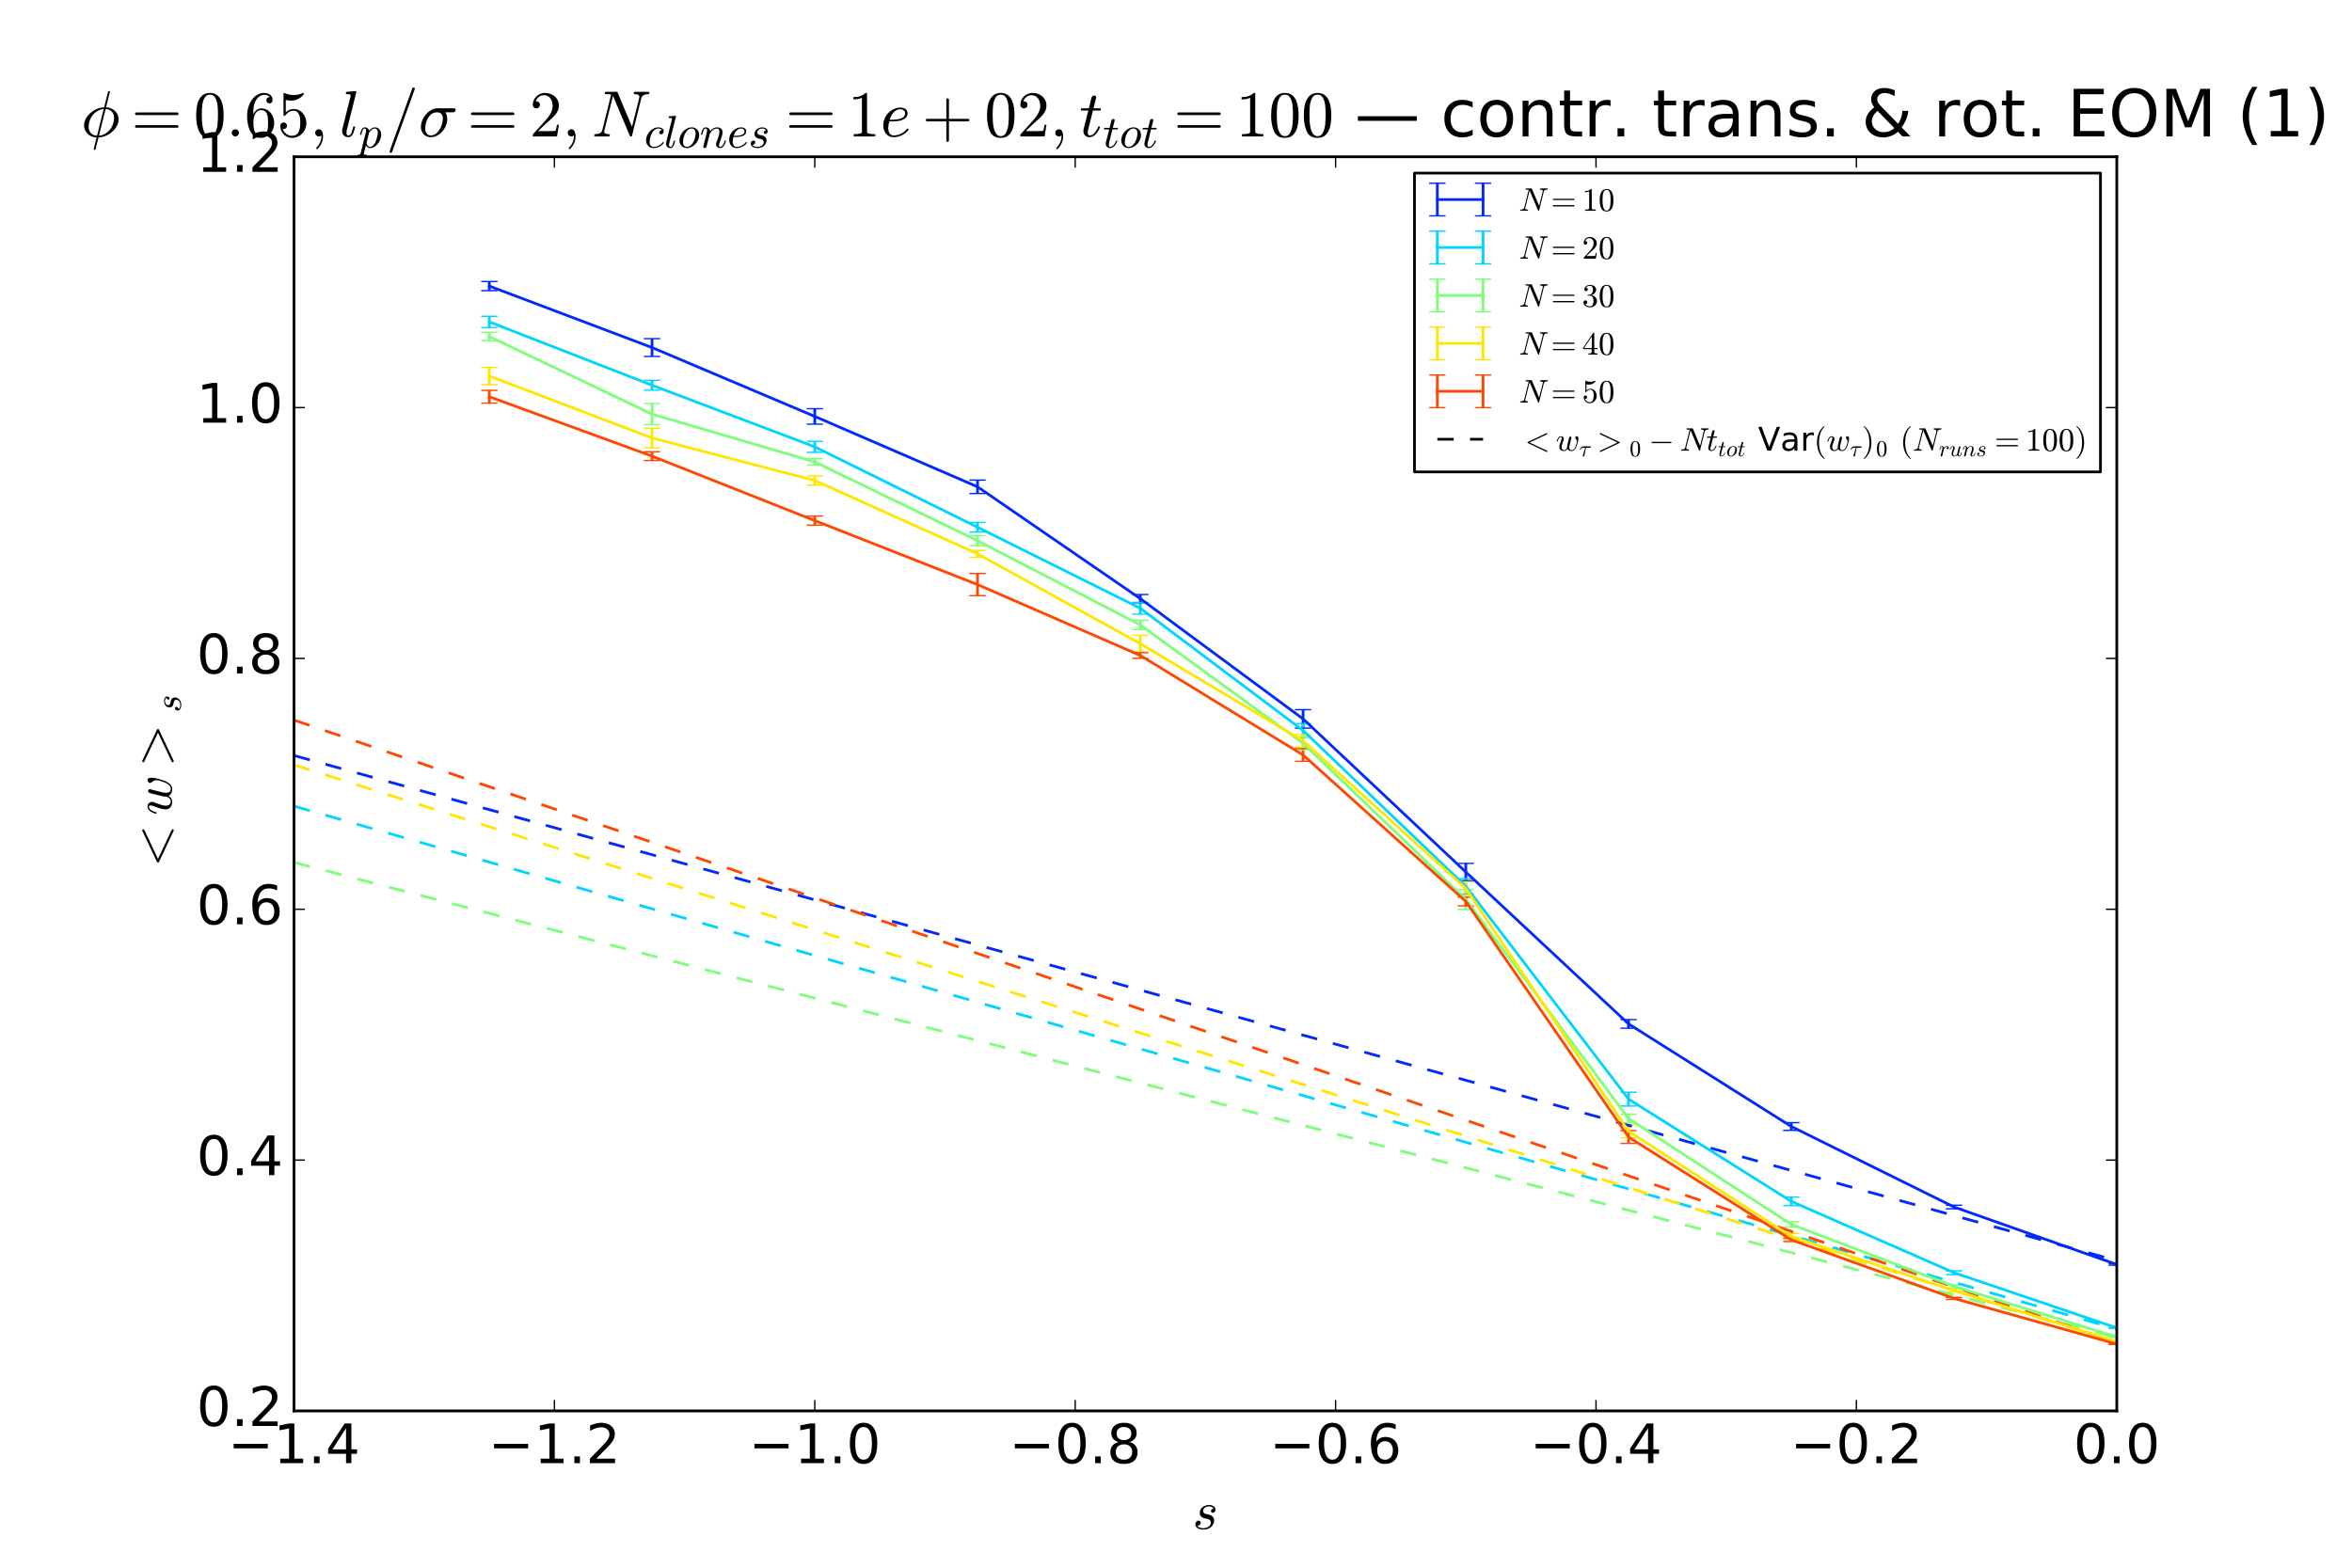 <?xml version="1.0" encoding="utf-8" standalone="no"?>
<!DOCTYPE svg PUBLIC "-//W3C//DTD SVG 1.1//EN"
  "http://www.w3.org/Graphics/SVG/1.1/DTD/svg11.dtd">
<!-- Created with matplotlib (https://matplotlib.org/) -->
<svg height="576pt" version="1.1" viewBox="0 0 864 576" width="864pt" xmlns="http://www.w3.org/2000/svg" xmlns:xlink="http://www.w3.org/1999/xlink">
 <defs>
  <style type="text/css">
*{stroke-linecap:butt;stroke-linejoin:round;}
  </style>
 </defs>
 <g id="figure_1">
  <g id="patch_1">
   <path d="M 0 576 
L 864 576 
L 864 0 
L 0 0 
z
" style="fill:#ffffff;"/>
  </g>
  <g id="axes_1">
   <g id="patch_2">
    <path d="M 108 518.4 
L 777.6 518.4 
L 777.6 57.6 
L 108 57.6 
z
" style="fill:#ffffff;"/>
   </g>
   <g id="LineCollection_1">
    <path clip-path="url(#pc1fb8418f7)" d="M 179.743 106.794 
L 179.743 103.438 
" style="fill:none;stroke:#0028ff;"/>
    <path clip-path="url(#pc1fb8418f7)" d="M 239.529 130.968 
L 239.529 124.424 
" style="fill:none;stroke:#0028ff;"/>
    <path clip-path="url(#pc1fb8418f7)" d="M 299.314 155.855 
L 299.314 150.161 
" style="fill:none;stroke:#0028ff;"/>
    <path clip-path="url(#pc1fb8418f7)" d="M 359.1 181.329 
L 359.1 176.402 
" style="fill:none;stroke:#0028ff;"/>
    <path clip-path="url(#pc1fb8418f7)" d="M 418.886 221.476 
L 418.886 218.436 
" style="fill:none;stroke:#0028ff;"/>
    <path clip-path="url(#pc1fb8418f7)" d="M 478.671 267.522 
L 478.671 260.741 
" style="fill:none;stroke:#0028ff;"/>
    <path clip-path="url(#pc1fb8418f7)" d="M 538.457 323.573 
L 538.457 317.223 
" style="fill:none;stroke:#0028ff;"/>
    <path clip-path="url(#pc1fb8418f7)" d="M 598.243 377.802 
L 598.243 374.618 
" style="fill:none;stroke:#0028ff;"/>
    <path clip-path="url(#pc1fb8418f7)" d="M 658.029 415.318 
L 658.029 412.476 
" style="fill:none;stroke:#0028ff;"/>
    <path clip-path="url(#pc1fb8418f7)" d="M 717.814 444.147 
L 717.814 442.824 
" style="fill:none;stroke:#0028ff;"/>
    <path clip-path="url(#pc1fb8418f7)" d="M 777.6 464.865 
L 777.6 464.373 
" style="fill:none;stroke:#0028ff;"/>
   </g>
   <g id="LineCollection_2">
    <path clip-path="url(#pc1fb8418f7)" d="M 179.743 120.325 
L 179.743 116.216 
" style="fill:none;stroke:#00d4ff;"/>
    <path clip-path="url(#pc1fb8418f7)" d="M 239.529 143.363 
L 239.529 139.74 
" style="fill:none;stroke:#00d4ff;"/>
    <path clip-path="url(#pc1fb8418f7)" d="M 299.314 166.204 
L 299.314 162.163 
" style="fill:none;stroke:#00d4ff;"/>
    <path clip-path="url(#pc1fb8418f7)" d="M 359.1 195.477 
L 359.1 191.97 
" style="fill:none;stroke:#00d4ff;"/>
    <path clip-path="url(#pc1fb8418f7)" d="M 418.886 225.644 
L 418.886 221.345 
" style="fill:none;stroke:#00d4ff;"/>
    <path clip-path="url(#pc1fb8418f7)" d="M 478.671 270.877 
L 478.671 265.907 
" style="fill:none;stroke:#00d4ff;"/>
    <path clip-path="url(#pc1fb8418f7)" d="M 538.457 328.524 
L 538.457 322.817 
" style="fill:none;stroke:#00d4ff;"/>
    <path clip-path="url(#pc1fb8418f7)" d="M 598.243 406.382 
L 598.243 401.307 
" style="fill:none;stroke:#00d4ff;"/>
    <path clip-path="url(#pc1fb8418f7)" d="M 658.029 442.978 
L 658.029 439.824 
" style="fill:none;stroke:#00d4ff;"/>
    <path clip-path="url(#pc1fb8418f7)" d="M 717.814 468.311 
L 717.814 466.933 
" style="fill:none;stroke:#00d4ff;"/>
    <path clip-path="url(#pc1fb8418f7)" d="M 777.6 488.096 
L 777.6 487.714 
" style="fill:none;stroke:#00d4ff;"/>
   </g>
   <g id="LineCollection_3">
    <path clip-path="url(#pc1fb8418f7)" d="M 179.743 125.178 
L 179.743 122.103 
" style="fill:none;stroke:#7dff7a;"/>
    <path clip-path="url(#pc1fb8418f7)" d="M 239.529 156.057 
L 239.529 148.272 
" style="fill:none;stroke:#7dff7a;"/>
    <path clip-path="url(#pc1fb8418f7)" d="M 299.314 170.9 
L 299.314 168.541 
" style="fill:none;stroke:#7dff7a;"/>
    <path clip-path="url(#pc1fb8418f7)" d="M 359.1 200.518 
L 359.1 196.811 
" style="fill:none;stroke:#7dff7a;"/>
    <path clip-path="url(#pc1fb8418f7)" d="M 418.886 231.327 
L 418.886 227.888 
" style="fill:none;stroke:#7dff7a;"/>
    <path clip-path="url(#pc1fb8418f7)" d="M 478.671 275.447 
L 478.671 270.717 
" style="fill:none;stroke:#7dff7a;"/>
    <path clip-path="url(#pc1fb8418f7)" d="M 538.457 334.146 
L 538.457 326.891 
" style="fill:none;stroke:#7dff7a;"/>
    <path clip-path="url(#pc1fb8418f7)" d="M 598.243 412.587 
L 598.243 409.366 
" style="fill:none;stroke:#7dff7a;"/>
    <path clip-path="url(#pc1fb8418f7)" d="M 658.029 450.846 
L 658.029 448.886 
" style="fill:none;stroke:#7dff7a;"/>
    <path clip-path="url(#pc1fb8418f7)" d="M 717.814 473.187 
L 717.814 472.085 
" style="fill:none;stroke:#7dff7a;"/>
    <path clip-path="url(#pc1fb8418f7)" d="M 777.6 491.422 
L 777.6 491.077 
" style="fill:none;stroke:#7dff7a;"/>
   </g>
   <g id="LineCollection_4">
    <path clip-path="url(#pc1fb8418f7)" d="M 179.743 141.312 
L 179.743 134.994 
" style="fill:none;stroke:#ffe600;"/>
    <path clip-path="url(#pc1fb8418f7)" d="M 239.529 164.548 
L 239.529 157.321 
" style="fill:none;stroke:#ffe600;"/>
    <path clip-path="url(#pc1fb8418f7)" d="M 299.314 178.231 
L 299.314 174.88 
" style="fill:none;stroke:#ffe600;"/>
    <path clip-path="url(#pc1fb8418f7)" d="M 359.1 204.762 
L 359.1 202.22 
" style="fill:none;stroke:#ffe600;"/>
    <path clip-path="url(#pc1fb8418f7)" d="M 418.886 239.582 
L 418.886 233.443 
" style="fill:none;stroke:#ffe600;"/>
    <path clip-path="url(#pc1fb8418f7)" d="M 478.671 274.499 
L 478.671 269.898 
" style="fill:none;stroke:#ffe600;"/>
    <path clip-path="url(#pc1fb8418f7)" d="M 538.457 328.885 
L 538.457 324.011 
" style="fill:none;stroke:#ffe600;"/>
    <path clip-path="url(#pc1fb8418f7)" d="M 598.243 418.044 
L 598.243 413.225 
" style="fill:none;stroke:#ffe600;"/>
    <path clip-path="url(#pc1fb8418f7)" d="M 658.029 455.481 
L 658.029 453.182 
" style="fill:none;stroke:#ffe600;"/>
    <path clip-path="url(#pc1fb8418f7)" d="M 717.814 474.713 
L 717.814 473.666 
" style="fill:none;stroke:#ffe600;"/>
    <path clip-path="url(#pc1fb8418f7)" d="M 777.6 493.097 
L 777.6 492.834 
" style="fill:none;stroke:#ffe600;"/>
   </g>
   <g id="LineCollection_5">
    <path clip-path="url(#pc1fb8418f7)" d="M 179.743 148.115 
L 179.743 143.426 
" style="fill:none;stroke:#ff4700;"/>
    <path clip-path="url(#pc1fb8418f7)" d="M 239.529 169.21 
L 239.529 165.984 
" style="fill:none;stroke:#ff4700;"/>
    <path clip-path="url(#pc1fb8418f7)" d="M 299.314 192.963 
L 299.314 189.61 
" style="fill:none;stroke:#ff4700;"/>
    <path clip-path="url(#pc1fb8418f7)" d="M 359.1 218.858 
L 359.1 210.729 
" style="fill:none;stroke:#ff4700;"/>
    <path clip-path="url(#pc1fb8418f7)" d="M 418.886 241.867 
L 418.886 239.799 
" style="fill:none;stroke:#ff4700;"/>
    <path clip-path="url(#pc1fb8418f7)" d="M 478.671 279.739 
L 478.671 275.039 
" style="fill:none;stroke:#ff4700;"/>
    <path clip-path="url(#pc1fb8418f7)" d="M 538.457 332.837 
L 538.457 329.58 
" style="fill:none;stroke:#ff4700;"/>
    <path clip-path="url(#pc1fb8418f7)" d="M 598.243 420.124 
L 598.243 415.449 
" style="fill:none;stroke:#ff4700;"/>
    <path clip-path="url(#pc1fb8418f7)" d="M 658.029 456.163 
L 658.029 454.915 
" style="fill:none;stroke:#ff4700;"/>
    <path clip-path="url(#pc1fb8418f7)" d="M 717.814 477.449 
L 717.814 476.683 
" style="fill:none;stroke:#ff4700;"/>
    <path clip-path="url(#pc1fb8418f7)" d="M 777.6 493.975 
L 777.6 493.721 
" style="fill:none;stroke:#ff4700;"/>
   </g>
   <g id="line2d_1">
    <defs>
     <path d="M 3 0 
L -3 -0 
" id="m8bf678e9f6" style="stroke:#0028ff;stroke-width:0.5;"/>
    </defs>
    <g clip-path="url(#pc1fb8418f7)">
     <use style="fill:#0028ff;stroke:#0028ff;stroke-width:0.5;" x="179.743" xlink:href="#m8bf678e9f6" y="106.794"/>
     <use style="fill:#0028ff;stroke:#0028ff;stroke-width:0.5;" x="239.529" xlink:href="#m8bf678e9f6" y="130.968"/>
     <use style="fill:#0028ff;stroke:#0028ff;stroke-width:0.5;" x="299.314" xlink:href="#m8bf678e9f6" y="155.855"/>
     <use style="fill:#0028ff;stroke:#0028ff;stroke-width:0.5;" x="359.1" xlink:href="#m8bf678e9f6" y="181.329"/>
     <use style="fill:#0028ff;stroke:#0028ff;stroke-width:0.5;" x="418.886" xlink:href="#m8bf678e9f6" y="221.476"/>
     <use style="fill:#0028ff;stroke:#0028ff;stroke-width:0.5;" x="478.671" xlink:href="#m8bf678e9f6" y="267.522"/>
     <use style="fill:#0028ff;stroke:#0028ff;stroke-width:0.5;" x="538.457" xlink:href="#m8bf678e9f6" y="323.573"/>
     <use style="fill:#0028ff;stroke:#0028ff;stroke-width:0.5;" x="598.243" xlink:href="#m8bf678e9f6" y="377.802"/>
     <use style="fill:#0028ff;stroke:#0028ff;stroke-width:0.5;" x="658.029" xlink:href="#m8bf678e9f6" y="415.318"/>
     <use style="fill:#0028ff;stroke:#0028ff;stroke-width:0.5;" x="717.814" xlink:href="#m8bf678e9f6" y="444.147"/>
     <use style="fill:#0028ff;stroke:#0028ff;stroke-width:0.5;" x="777.6" xlink:href="#m8bf678e9f6" y="464.865"/>
    </g>
   </g>
   <g id="line2d_2">
    <g clip-path="url(#pc1fb8418f7)">
     <use style="fill:#0028ff;stroke:#0028ff;stroke-width:0.5;" x="179.743" xlink:href="#m8bf678e9f6" y="103.438"/>
     <use style="fill:#0028ff;stroke:#0028ff;stroke-width:0.5;" x="239.529" xlink:href="#m8bf678e9f6" y="124.424"/>
     <use style="fill:#0028ff;stroke:#0028ff;stroke-width:0.5;" x="299.314" xlink:href="#m8bf678e9f6" y="150.161"/>
     <use style="fill:#0028ff;stroke:#0028ff;stroke-width:0.5;" x="359.1" xlink:href="#m8bf678e9f6" y="176.402"/>
     <use style="fill:#0028ff;stroke:#0028ff;stroke-width:0.5;" x="418.886" xlink:href="#m8bf678e9f6" y="218.436"/>
     <use style="fill:#0028ff;stroke:#0028ff;stroke-width:0.5;" x="478.671" xlink:href="#m8bf678e9f6" y="260.741"/>
     <use style="fill:#0028ff;stroke:#0028ff;stroke-width:0.5;" x="538.457" xlink:href="#m8bf678e9f6" y="317.223"/>
     <use style="fill:#0028ff;stroke:#0028ff;stroke-width:0.5;" x="598.243" xlink:href="#m8bf678e9f6" y="374.618"/>
     <use style="fill:#0028ff;stroke:#0028ff;stroke-width:0.5;" x="658.029" xlink:href="#m8bf678e9f6" y="412.476"/>
     <use style="fill:#0028ff;stroke:#0028ff;stroke-width:0.5;" x="717.814" xlink:href="#m8bf678e9f6" y="442.824"/>
     <use style="fill:#0028ff;stroke:#0028ff;stroke-width:0.5;" x="777.6" xlink:href="#m8bf678e9f6" y="464.373"/>
    </g>
   </g>
   <g id="line2d_3">
    <defs>
     <path d="M 3 0 
L -3 -0 
" id="mc1df449534" style="stroke:#00d4ff;stroke-width:0.5;"/>
    </defs>
    <g clip-path="url(#pc1fb8418f7)">
     <use style="fill:#00d4ff;stroke:#00d4ff;stroke-width:0.5;" x="179.743" xlink:href="#mc1df449534" y="120.325"/>
     <use style="fill:#00d4ff;stroke:#00d4ff;stroke-width:0.5;" x="239.529" xlink:href="#mc1df449534" y="143.363"/>
     <use style="fill:#00d4ff;stroke:#00d4ff;stroke-width:0.5;" x="299.314" xlink:href="#mc1df449534" y="166.204"/>
     <use style="fill:#00d4ff;stroke:#00d4ff;stroke-width:0.5;" x="359.1" xlink:href="#mc1df449534" y="195.477"/>
     <use style="fill:#00d4ff;stroke:#00d4ff;stroke-width:0.5;" x="418.886" xlink:href="#mc1df449534" y="225.644"/>
     <use style="fill:#00d4ff;stroke:#00d4ff;stroke-width:0.5;" x="478.671" xlink:href="#mc1df449534" y="270.877"/>
     <use style="fill:#00d4ff;stroke:#00d4ff;stroke-width:0.5;" x="538.457" xlink:href="#mc1df449534" y="328.524"/>
     <use style="fill:#00d4ff;stroke:#00d4ff;stroke-width:0.5;" x="598.243" xlink:href="#mc1df449534" y="406.382"/>
     <use style="fill:#00d4ff;stroke:#00d4ff;stroke-width:0.5;" x="658.029" xlink:href="#mc1df449534" y="442.978"/>
     <use style="fill:#00d4ff;stroke:#00d4ff;stroke-width:0.5;" x="717.814" xlink:href="#mc1df449534" y="468.311"/>
     <use style="fill:#00d4ff;stroke:#00d4ff;stroke-width:0.5;" x="777.6" xlink:href="#mc1df449534" y="488.096"/>
    </g>
   </g>
   <g id="line2d_4">
    <g clip-path="url(#pc1fb8418f7)">
     <use style="fill:#00d4ff;stroke:#00d4ff;stroke-width:0.5;" x="179.743" xlink:href="#mc1df449534" y="116.216"/>
     <use style="fill:#00d4ff;stroke:#00d4ff;stroke-width:0.5;" x="239.529" xlink:href="#mc1df449534" y="139.74"/>
     <use style="fill:#00d4ff;stroke:#00d4ff;stroke-width:0.5;" x="299.314" xlink:href="#mc1df449534" y="162.163"/>
     <use style="fill:#00d4ff;stroke:#00d4ff;stroke-width:0.5;" x="359.1" xlink:href="#mc1df449534" y="191.97"/>
     <use style="fill:#00d4ff;stroke:#00d4ff;stroke-width:0.5;" x="418.886" xlink:href="#mc1df449534" y="221.345"/>
     <use style="fill:#00d4ff;stroke:#00d4ff;stroke-width:0.5;" x="478.671" xlink:href="#mc1df449534" y="265.907"/>
     <use style="fill:#00d4ff;stroke:#00d4ff;stroke-width:0.5;" x="538.457" xlink:href="#mc1df449534" y="322.817"/>
     <use style="fill:#00d4ff;stroke:#00d4ff;stroke-width:0.5;" x="598.243" xlink:href="#mc1df449534" y="401.307"/>
     <use style="fill:#00d4ff;stroke:#00d4ff;stroke-width:0.5;" x="658.029" xlink:href="#mc1df449534" y="439.824"/>
     <use style="fill:#00d4ff;stroke:#00d4ff;stroke-width:0.5;" x="717.814" xlink:href="#mc1df449534" y="466.933"/>
     <use style="fill:#00d4ff;stroke:#00d4ff;stroke-width:0.5;" x="777.6" xlink:href="#mc1df449534" y="487.714"/>
    </g>
   </g>
   <g id="line2d_5">
    <defs>
     <path d="M 3 0 
L -3 -0 
" id="md4394b1882" style="stroke:#7dff7a;stroke-width:0.5;"/>
    </defs>
    <g clip-path="url(#pc1fb8418f7)">
     <use style="fill:#7dff7a;stroke:#7dff7a;stroke-width:0.5;" x="179.743" xlink:href="#md4394b1882" y="125.178"/>
     <use style="fill:#7dff7a;stroke:#7dff7a;stroke-width:0.5;" x="239.529" xlink:href="#md4394b1882" y="156.057"/>
     <use style="fill:#7dff7a;stroke:#7dff7a;stroke-width:0.5;" x="299.314" xlink:href="#md4394b1882" y="170.9"/>
     <use style="fill:#7dff7a;stroke:#7dff7a;stroke-width:0.5;" x="359.1" xlink:href="#md4394b1882" y="200.518"/>
     <use style="fill:#7dff7a;stroke:#7dff7a;stroke-width:0.5;" x="418.886" xlink:href="#md4394b1882" y="231.327"/>
     <use style="fill:#7dff7a;stroke:#7dff7a;stroke-width:0.5;" x="478.671" xlink:href="#md4394b1882" y="275.447"/>
     <use style="fill:#7dff7a;stroke:#7dff7a;stroke-width:0.5;" x="538.457" xlink:href="#md4394b1882" y="334.146"/>
     <use style="fill:#7dff7a;stroke:#7dff7a;stroke-width:0.5;" x="598.243" xlink:href="#md4394b1882" y="412.587"/>
     <use style="fill:#7dff7a;stroke:#7dff7a;stroke-width:0.5;" x="658.029" xlink:href="#md4394b1882" y="450.846"/>
     <use style="fill:#7dff7a;stroke:#7dff7a;stroke-width:0.5;" x="717.814" xlink:href="#md4394b1882" y="473.187"/>
     <use style="fill:#7dff7a;stroke:#7dff7a;stroke-width:0.5;" x="777.6" xlink:href="#md4394b1882" y="491.422"/>
    </g>
   </g>
   <g id="line2d_6">
    <g clip-path="url(#pc1fb8418f7)">
     <use style="fill:#7dff7a;stroke:#7dff7a;stroke-width:0.5;" x="179.743" xlink:href="#md4394b1882" y="122.103"/>
     <use style="fill:#7dff7a;stroke:#7dff7a;stroke-width:0.5;" x="239.529" xlink:href="#md4394b1882" y="148.272"/>
     <use style="fill:#7dff7a;stroke:#7dff7a;stroke-width:0.5;" x="299.314" xlink:href="#md4394b1882" y="168.541"/>
     <use style="fill:#7dff7a;stroke:#7dff7a;stroke-width:0.5;" x="359.1" xlink:href="#md4394b1882" y="196.811"/>
     <use style="fill:#7dff7a;stroke:#7dff7a;stroke-width:0.5;" x="418.886" xlink:href="#md4394b1882" y="227.888"/>
     <use style="fill:#7dff7a;stroke:#7dff7a;stroke-width:0.5;" x="478.671" xlink:href="#md4394b1882" y="270.717"/>
     <use style="fill:#7dff7a;stroke:#7dff7a;stroke-width:0.5;" x="538.457" xlink:href="#md4394b1882" y="326.891"/>
     <use style="fill:#7dff7a;stroke:#7dff7a;stroke-width:0.5;" x="598.243" xlink:href="#md4394b1882" y="409.366"/>
     <use style="fill:#7dff7a;stroke:#7dff7a;stroke-width:0.5;" x="658.029" xlink:href="#md4394b1882" y="448.886"/>
     <use style="fill:#7dff7a;stroke:#7dff7a;stroke-width:0.5;" x="717.814" xlink:href="#md4394b1882" y="472.085"/>
     <use style="fill:#7dff7a;stroke:#7dff7a;stroke-width:0.5;" x="777.6" xlink:href="#md4394b1882" y="491.077"/>
    </g>
   </g>
   <g id="line2d_7">
    <defs>
     <path d="M 3 0 
L -3 -0 
" id="m11e9769f53" style="stroke:#ffe600;stroke-width:0.5;"/>
    </defs>
    <g clip-path="url(#pc1fb8418f7)">
     <use style="fill:#ffe600;stroke:#ffe600;stroke-width:0.5;" x="179.743" xlink:href="#m11e9769f53" y="141.312"/>
     <use style="fill:#ffe600;stroke:#ffe600;stroke-width:0.5;" x="239.529" xlink:href="#m11e9769f53" y="164.548"/>
     <use style="fill:#ffe600;stroke:#ffe600;stroke-width:0.5;" x="299.314" xlink:href="#m11e9769f53" y="178.231"/>
     <use style="fill:#ffe600;stroke:#ffe600;stroke-width:0.5;" x="359.1" xlink:href="#m11e9769f53" y="204.762"/>
     <use style="fill:#ffe600;stroke:#ffe600;stroke-width:0.5;" x="418.886" xlink:href="#m11e9769f53" y="239.582"/>
     <use style="fill:#ffe600;stroke:#ffe600;stroke-width:0.5;" x="478.671" xlink:href="#m11e9769f53" y="274.499"/>
     <use style="fill:#ffe600;stroke:#ffe600;stroke-width:0.5;" x="538.457" xlink:href="#m11e9769f53" y="328.885"/>
     <use style="fill:#ffe600;stroke:#ffe600;stroke-width:0.5;" x="598.243" xlink:href="#m11e9769f53" y="418.044"/>
     <use style="fill:#ffe600;stroke:#ffe600;stroke-width:0.5;" x="658.029" xlink:href="#m11e9769f53" y="455.481"/>
     <use style="fill:#ffe600;stroke:#ffe600;stroke-width:0.5;" x="717.814" xlink:href="#m11e9769f53" y="474.713"/>
     <use style="fill:#ffe600;stroke:#ffe600;stroke-width:0.5;" x="777.6" xlink:href="#m11e9769f53" y="493.097"/>
    </g>
   </g>
   <g id="line2d_8">
    <g clip-path="url(#pc1fb8418f7)">
     <use style="fill:#ffe600;stroke:#ffe600;stroke-width:0.5;" x="179.743" xlink:href="#m11e9769f53" y="134.994"/>
     <use style="fill:#ffe600;stroke:#ffe600;stroke-width:0.5;" x="239.529" xlink:href="#m11e9769f53" y="157.321"/>
     <use style="fill:#ffe600;stroke:#ffe600;stroke-width:0.5;" x="299.314" xlink:href="#m11e9769f53" y="174.88"/>
     <use style="fill:#ffe600;stroke:#ffe600;stroke-width:0.5;" x="359.1" xlink:href="#m11e9769f53" y="202.22"/>
     <use style="fill:#ffe600;stroke:#ffe600;stroke-width:0.5;" x="418.886" xlink:href="#m11e9769f53" y="233.443"/>
     <use style="fill:#ffe600;stroke:#ffe600;stroke-width:0.5;" x="478.671" xlink:href="#m11e9769f53" y="269.898"/>
     <use style="fill:#ffe600;stroke:#ffe600;stroke-width:0.5;" x="538.457" xlink:href="#m11e9769f53" y="324.011"/>
     <use style="fill:#ffe600;stroke:#ffe600;stroke-width:0.5;" x="598.243" xlink:href="#m11e9769f53" y="413.225"/>
     <use style="fill:#ffe600;stroke:#ffe600;stroke-width:0.5;" x="658.029" xlink:href="#m11e9769f53" y="453.182"/>
     <use style="fill:#ffe600;stroke:#ffe600;stroke-width:0.5;" x="717.814" xlink:href="#m11e9769f53" y="473.666"/>
     <use style="fill:#ffe600;stroke:#ffe600;stroke-width:0.5;" x="777.6" xlink:href="#m11e9769f53" y="492.834"/>
    </g>
   </g>
   <g id="line2d_9">
    <defs>
     <path d="M 3 0 
L -3 -0 
" id="mcbc2fc6af3" style="stroke:#ff4700;stroke-width:0.5;"/>
    </defs>
    <g clip-path="url(#pc1fb8418f7)">
     <use style="fill:#ff4700;stroke:#ff4700;stroke-width:0.5;" x="179.743" xlink:href="#mcbc2fc6af3" y="148.115"/>
     <use style="fill:#ff4700;stroke:#ff4700;stroke-width:0.5;" x="239.529" xlink:href="#mcbc2fc6af3" y="169.21"/>
     <use style="fill:#ff4700;stroke:#ff4700;stroke-width:0.5;" x="299.314" xlink:href="#mcbc2fc6af3" y="192.963"/>
     <use style="fill:#ff4700;stroke:#ff4700;stroke-width:0.5;" x="359.1" xlink:href="#mcbc2fc6af3" y="218.858"/>
     <use style="fill:#ff4700;stroke:#ff4700;stroke-width:0.5;" x="418.886" xlink:href="#mcbc2fc6af3" y="241.867"/>
     <use style="fill:#ff4700;stroke:#ff4700;stroke-width:0.5;" x="478.671" xlink:href="#mcbc2fc6af3" y="279.739"/>
     <use style="fill:#ff4700;stroke:#ff4700;stroke-width:0.5;" x="538.457" xlink:href="#mcbc2fc6af3" y="332.837"/>
     <use style="fill:#ff4700;stroke:#ff4700;stroke-width:0.5;" x="598.243" xlink:href="#mcbc2fc6af3" y="420.124"/>
     <use style="fill:#ff4700;stroke:#ff4700;stroke-width:0.5;" x="658.029" xlink:href="#mcbc2fc6af3" y="456.163"/>
     <use style="fill:#ff4700;stroke:#ff4700;stroke-width:0.5;" x="717.814" xlink:href="#mcbc2fc6af3" y="477.449"/>
     <use style="fill:#ff4700;stroke:#ff4700;stroke-width:0.5;" x="777.6" xlink:href="#mcbc2fc6af3" y="493.975"/>
    </g>
   </g>
   <g id="line2d_10">
    <g clip-path="url(#pc1fb8418f7)">
     <use style="fill:#ff4700;stroke:#ff4700;stroke-width:0.5;" x="179.743" xlink:href="#mcbc2fc6af3" y="143.426"/>
     <use style="fill:#ff4700;stroke:#ff4700;stroke-width:0.5;" x="239.529" xlink:href="#mcbc2fc6af3" y="165.984"/>
     <use style="fill:#ff4700;stroke:#ff4700;stroke-width:0.5;" x="299.314" xlink:href="#mcbc2fc6af3" y="189.61"/>
     <use style="fill:#ff4700;stroke:#ff4700;stroke-width:0.5;" x="359.1" xlink:href="#mcbc2fc6af3" y="210.729"/>
     <use style="fill:#ff4700;stroke:#ff4700;stroke-width:0.5;" x="418.886" xlink:href="#mcbc2fc6af3" y="239.799"/>
     <use style="fill:#ff4700;stroke:#ff4700;stroke-width:0.5;" x="478.671" xlink:href="#mcbc2fc6af3" y="275.039"/>
     <use style="fill:#ff4700;stroke:#ff4700;stroke-width:0.5;" x="538.457" xlink:href="#mcbc2fc6af3" y="329.58"/>
     <use style="fill:#ff4700;stroke:#ff4700;stroke-width:0.5;" x="598.243" xlink:href="#mcbc2fc6af3" y="415.449"/>
     <use style="fill:#ff4700;stroke:#ff4700;stroke-width:0.5;" x="658.029" xlink:href="#mcbc2fc6af3" y="454.915"/>
     <use style="fill:#ff4700;stroke:#ff4700;stroke-width:0.5;" x="717.814" xlink:href="#mcbc2fc6af3" y="476.683"/>
     <use style="fill:#ff4700;stroke:#ff4700;stroke-width:0.5;" x="777.6" xlink:href="#mcbc2fc6af3" y="493.721"/>
    </g>
   </g>
   <g id="line2d_11">
    <path clip-path="url(#pc1fb8418f7)" d="M 108 277.591 
L 777.6 463.196 
" style="fill:none;stroke:#0028ff;stroke-dasharray:6,6;stroke-dashoffset:0;"/>
   </g>
   <g id="line2d_12">
    <path clip-path="url(#pc1fb8418f7)" d="M 108 296.192 
L 777.6 488.299 
" style="fill:none;stroke:#00d4ff;stroke-dasharray:6,6;stroke-dashoffset:0;"/>
   </g>
   <g id="line2d_13">
    <path clip-path="url(#pc1fb8418f7)" d="M 108 316.869 
L 777.6 491.417 
" style="fill:none;stroke:#7dff7a;stroke-dasharray:6,6;stroke-dashoffset:0;"/>
   </g>
   <g id="line2d_14">
    <path clip-path="url(#pc1fb8418f7)" d="M 108 281.033 
L 777.6 493.207 
" style="fill:none;stroke:#ffe600;stroke-dasharray:6,6;stroke-dashoffset:0;"/>
   </g>
   <g id="line2d_15">
    <path clip-path="url(#pc1fb8418f7)" d="M 108 264.559 
L 777.6 493.276 
" style="fill:none;stroke:#ff4700;stroke-dasharray:6,6;stroke-dashoffset:0;"/>
   </g>
   <g id="line2d_16">
    <path clip-path="url(#pc1fb8418f7)" d="M 179.743 105.116 
L 239.529 127.696 
L 299.314 153.008 
L 359.1 178.866 
L 418.886 219.956 
L 478.671 264.131 
L 538.457 320.398 
L 598.243 376.21 
L 658.029 413.897 
L 717.814 443.485 
L 777.6 464.619 
" style="fill:none;stroke:#0028ff;stroke-linecap:square;"/>
   </g>
   <g id="line2d_17">
    <path clip-path="url(#pc1fb8418f7)" d="M 179.743 118.271 
L 239.529 141.552 
L 299.314 164.184 
L 359.1 193.723 
L 418.886 223.495 
L 478.671 268.392 
L 538.457 325.671 
L 598.243 403.845 
L 658.029 441.401 
L 717.814 467.622 
L 777.6 487.905 
" style="fill:none;stroke:#00d4ff;stroke-linecap:square;"/>
   </g>
   <g id="line2d_18">
    <path clip-path="url(#pc1fb8418f7)" d="M 179.743 123.641 
L 239.529 152.165 
L 299.314 169.72 
L 359.1 198.664 
L 418.886 229.608 
L 478.671 273.082 
L 538.457 330.519 
L 598.243 410.977 
L 658.029 449.866 
L 717.814 472.636 
L 777.6 491.25 
" style="fill:none;stroke:#7dff7a;stroke-linecap:square;"/>
   </g>
   <g id="line2d_19">
    <path clip-path="url(#pc1fb8418f7)" d="M 179.743 138.153 
L 239.529 160.934 
L 299.314 176.556 
L 359.1 203.491 
L 418.886 236.512 
L 478.671 272.198 
L 538.457 326.448 
L 598.243 415.635 
L 658.029 454.332 
L 717.814 474.19 
L 777.6 492.966 
" style="fill:none;stroke:#ffe600;stroke-linecap:square;"/>
   </g>
   <g id="line2d_20">
    <path clip-path="url(#pc1fb8418f7)" d="M 179.743 145.77 
L 239.529 167.597 
L 299.314 191.286 
L 359.1 214.793 
L 418.886 240.833 
L 478.671 277.389 
L 538.457 331.208 
L 598.243 417.786 
L 658.029 455.539 
L 717.814 477.066 
L 777.6 493.848 
" style="fill:none;stroke:#ff4700;stroke-linecap:square;"/>
   </g>
   <g id="patch_3">
    <path d="M 108 518.4 
L 108 57.6 
" style="fill:none;stroke:#000000;stroke-linecap:square;stroke-linejoin:miter;"/>
   </g>
   <g id="patch_4">
    <path d="M 777.6 518.4 
L 777.6 57.6 
" style="fill:none;stroke:#000000;stroke-linecap:square;stroke-linejoin:miter;"/>
   </g>
   <g id="patch_5">
    <path d="M 108 518.4 
L 777.6 518.4 
" style="fill:none;stroke:#000000;stroke-linecap:square;stroke-linejoin:miter;"/>
   </g>
   <g id="patch_6">
    <path d="M 108 57.6 
L 777.6 57.6 
" style="fill:none;stroke:#000000;stroke-linecap:square;stroke-linejoin:miter;"/>
   </g>
   <g id="matplotlib.axis_1">
    <g id="xtick_1">
     <g id="line2d_21">
      <defs>
       <path d="M 0 0 
L 0 -4 
" id="m015d265d71" style="stroke:#000000;stroke-width:0.5;"/>
      </defs>
      <g>
       <use style="stroke:#000000;stroke-width:0.5;" x="108" xlink:href="#m015d265d71" y="518.4"/>
      </g>
     </g>
     <g id="line2d_22">
      <defs>
       <path d="M 0 0 
L 0 4 
" id="mc15684d35c" style="stroke:#000000;stroke-width:0.5;"/>
      </defs>
      <g>
       <use style="stroke:#000000;stroke-width:0.5;" x="108" xlink:href="#mc15684d35c" y="57.6"/>
      </g>
     </g>
     <g id="text_1">
      <!-- −1.4 -->
      <defs>
       <path d="M 10.594 35.5 
L 73.188 35.5 
L 73.188 27.203 
L 10.594 27.203 
z
" id="DejaVuSans-8722"/>
       <path d="M 12.406 8.297 
L 28.516 8.297 
L 28.516 63.922 
L 10.984 60.406 
L 10.984 69.391 
L 28.422 72.906 
L 38.281 72.906 
L 38.281 8.297 
L 54.391 8.297 
L 54.391 0 
L 12.406 0 
z
" id="DejaVuSans-49"/>
       <path d="M 10.688 12.406 
L 21 12.406 
L 21 0 
L 10.688 0 
z
" id="DejaVuSans-46"/>
       <path d="M 37.797 64.312 
L 12.891 25.391 
L 37.797 25.391 
z
M 35.203 72.906 
L 47.609 72.906 
L 47.609 25.391 
L 58.016 25.391 
L 58.016 17.188 
L 47.609 17.188 
L 47.609 0 
L 37.797 0 
L 37.797 17.188 
L 4.891 17.188 
L 4.891 26.703 
z
" id="DejaVuSans-52"/>
      </defs>
      <g transform="translate(83.717 537.597)scale(0.2 -0.2)">
       <use xlink:href="#DejaVuSans-8722"/>
       <use x="83.789" xlink:href="#DejaVuSans-49"/>
       <use x="147.412" xlink:href="#DejaVuSans-46"/>
       <use x="179.199" xlink:href="#DejaVuSans-52"/>
      </g>
     </g>
    </g>
    <g id="xtick_2">
     <g id="line2d_23">
      <g>
       <use style="stroke:#000000;stroke-width:0.5;" x="203.657" xlink:href="#m015d265d71" y="518.4"/>
      </g>
     </g>
     <g id="line2d_24">
      <g>
       <use style="stroke:#000000;stroke-width:0.5;" x="203.657" xlink:href="#mc15684d35c" y="57.6"/>
      </g>
     </g>
     <g id="text_2">
      <!-- −1.2 -->
      <defs>
       <path d="M 19.188 8.297 
L 53.609 8.297 
L 53.609 0 
L 7.328 0 
L 7.328 8.297 
Q 12.938 14.109 22.625 23.891 
Q 32.328 33.688 34.812 36.531 
Q 39.547 41.844 41.422 45.531 
Q 43.312 49.219 43.312 52.781 
Q 43.312 58.594 39.234 62.25 
Q 35.156 65.922 28.609 65.922 
Q 23.969 65.922 18.812 64.312 
Q 13.672 62.703 7.812 59.422 
L 7.812 69.391 
Q 13.766 71.781 18.938 73 
Q 24.125 74.219 28.422 74.219 
Q 39.75 74.219 46.484 68.547 
Q 53.219 62.891 53.219 53.422 
Q 53.219 48.922 51.531 44.891 
Q 49.859 40.875 45.406 35.406 
Q 44.188 33.984 37.641 27.219 
Q 31.109 20.453 19.188 8.297 
z
" id="DejaVuSans-50"/>
      </defs>
      <g transform="translate(179.374 537.597)scale(0.2 -0.2)">
       <use xlink:href="#DejaVuSans-8722"/>
       <use x="83.789" xlink:href="#DejaVuSans-49"/>
       <use x="147.412" xlink:href="#DejaVuSans-46"/>
       <use x="179.199" xlink:href="#DejaVuSans-50"/>
      </g>
     </g>
    </g>
    <g id="xtick_3">
     <g id="line2d_25">
      <g>
       <use style="stroke:#000000;stroke-width:0.5;" x="299.314" xlink:href="#m015d265d71" y="518.4"/>
      </g>
     </g>
     <g id="line2d_26">
      <g>
       <use style="stroke:#000000;stroke-width:0.5;" x="299.314" xlink:href="#mc15684d35c" y="57.6"/>
      </g>
     </g>
     <g id="text_3">
      <!-- −1.0 -->
      <defs>
       <path d="M 31.781 66.406 
Q 24.172 66.406 20.328 58.906 
Q 16.5 51.422 16.5 36.375 
Q 16.5 21.391 20.328 13.891 
Q 24.172 6.391 31.781 6.391 
Q 39.453 6.391 43.281 13.891 
Q 47.125 21.391 47.125 36.375 
Q 47.125 51.422 43.281 58.906 
Q 39.453 66.406 31.781 66.406 
z
M 31.781 74.219 
Q 44.047 74.219 50.516 64.516 
Q 56.984 54.828 56.984 36.375 
Q 56.984 17.969 50.516 8.266 
Q 44.047 -1.422 31.781 -1.422 
Q 19.531 -1.422 13.062 8.266 
Q 6.594 17.969 6.594 36.375 
Q 6.594 54.828 13.062 64.516 
Q 19.531 74.219 31.781 74.219 
z
" id="DejaVuSans-48"/>
      </defs>
      <g transform="translate(275.031 537.597)scale(0.2 -0.2)">
       <use xlink:href="#DejaVuSans-8722"/>
       <use x="83.789" xlink:href="#DejaVuSans-49"/>
       <use x="147.412" xlink:href="#DejaVuSans-46"/>
       <use x="179.199" xlink:href="#DejaVuSans-48"/>
      </g>
     </g>
    </g>
    <g id="xtick_4">
     <g id="line2d_27">
      <g>
       <use style="stroke:#000000;stroke-width:0.5;" x="394.971" xlink:href="#m015d265d71" y="518.4"/>
      </g>
     </g>
     <g id="line2d_28">
      <g>
       <use style="stroke:#000000;stroke-width:0.5;" x="394.971" xlink:href="#mc15684d35c" y="57.6"/>
      </g>
     </g>
     <g id="text_4">
      <!-- −0.8 -->
      <defs>
       <path d="M 31.781 34.625 
Q 24.75 34.625 20.719 30.859 
Q 16.703 27.094 16.703 20.516 
Q 16.703 13.922 20.719 10.156 
Q 24.75 6.391 31.781 6.391 
Q 38.812 6.391 42.859 10.172 
Q 46.922 13.969 46.922 20.516 
Q 46.922 27.094 42.891 30.859 
Q 38.875 34.625 31.781 34.625 
z
M 21.922 38.812 
Q 15.578 40.375 12.031 44.719 
Q 8.5 49.078 8.5 55.328 
Q 8.5 64.062 14.719 69.141 
Q 20.953 74.219 31.781 74.219 
Q 42.672 74.219 48.875 69.141 
Q 55.078 64.062 55.078 55.328 
Q 55.078 49.078 51.531 44.719 
Q 48 40.375 41.703 38.812 
Q 48.828 37.156 52.797 32.312 
Q 56.781 27.484 56.781 20.516 
Q 56.781 9.906 50.312 4.234 
Q 43.844 -1.422 31.781 -1.422 
Q 19.734 -1.422 13.25 4.234 
Q 6.781 9.906 6.781 20.516 
Q 6.781 27.484 10.781 32.312 
Q 14.797 37.156 21.922 38.812 
z
M 18.312 54.391 
Q 18.312 48.734 21.844 45.562 
Q 25.391 42.391 31.781 42.391 
Q 38.141 42.391 41.719 45.562 
Q 45.312 48.734 45.312 54.391 
Q 45.312 60.062 41.719 63.234 
Q 38.141 66.406 31.781 66.406 
Q 25.391 66.406 21.844 63.234 
Q 18.312 60.062 18.312 54.391 
z
" id="DejaVuSans-56"/>
      </defs>
      <g transform="translate(370.689 537.597)scale(0.2 -0.2)">
       <use xlink:href="#DejaVuSans-8722"/>
       <use x="83.789" xlink:href="#DejaVuSans-48"/>
       <use x="147.412" xlink:href="#DejaVuSans-46"/>
       <use x="179.199" xlink:href="#DejaVuSans-56"/>
      </g>
     </g>
    </g>
    <g id="xtick_5">
     <g id="line2d_29">
      <g>
       <use style="stroke:#000000;stroke-width:0.5;" x="490.629" xlink:href="#m015d265d71" y="518.4"/>
      </g>
     </g>
     <g id="line2d_30">
      <g>
       <use style="stroke:#000000;stroke-width:0.5;" x="490.629" xlink:href="#mc15684d35c" y="57.6"/>
      </g>
     </g>
     <g id="text_5">
      <!-- −0.6 -->
      <defs>
       <path d="M 33.016 40.375 
Q 26.375 40.375 22.484 35.828 
Q 18.609 31.297 18.609 23.391 
Q 18.609 15.531 22.484 10.953 
Q 26.375 6.391 33.016 6.391 
Q 39.656 6.391 43.531 10.953 
Q 47.406 15.531 47.406 23.391 
Q 47.406 31.297 43.531 35.828 
Q 39.656 40.375 33.016 40.375 
z
M 52.594 71.297 
L 52.594 62.312 
Q 48.875 64.062 45.094 64.984 
Q 41.312 65.922 37.594 65.922 
Q 27.828 65.922 22.672 59.328 
Q 17.531 52.734 16.797 39.406 
Q 19.672 43.656 24.016 45.922 
Q 28.375 48.188 33.594 48.188 
Q 44.578 48.188 50.953 41.516 
Q 57.328 34.859 57.328 23.391 
Q 57.328 12.156 50.688 5.359 
Q 44.047 -1.422 33.016 -1.422 
Q 20.359 -1.422 13.672 8.266 
Q 6.984 17.969 6.984 36.375 
Q 6.984 53.656 15.188 63.938 
Q 23.391 74.219 37.203 74.219 
Q 40.922 74.219 44.703 73.484 
Q 48.484 72.75 52.594 71.297 
z
" id="DejaVuSans-54"/>
      </defs>
      <g transform="translate(466.346 537.597)scale(0.2 -0.2)">
       <use xlink:href="#DejaVuSans-8722"/>
       <use x="83.789" xlink:href="#DejaVuSans-48"/>
       <use x="147.412" xlink:href="#DejaVuSans-46"/>
       <use x="179.199" xlink:href="#DejaVuSans-54"/>
      </g>
     </g>
    </g>
    <g id="xtick_6">
     <g id="line2d_31">
      <g>
       <use style="stroke:#000000;stroke-width:0.5;" x="586.286" xlink:href="#m015d265d71" y="518.4"/>
      </g>
     </g>
     <g id="line2d_32">
      <g>
       <use style="stroke:#000000;stroke-width:0.5;" x="586.286" xlink:href="#mc15684d35c" y="57.6"/>
      </g>
     </g>
     <g id="text_6">
      <!-- −0.4 -->
      <g transform="translate(562.003 537.597)scale(0.2 -0.2)">
       <use xlink:href="#DejaVuSans-8722"/>
       <use x="83.789" xlink:href="#DejaVuSans-48"/>
       <use x="147.412" xlink:href="#DejaVuSans-46"/>
       <use x="179.199" xlink:href="#DejaVuSans-52"/>
      </g>
     </g>
    </g>
    <g id="xtick_7">
     <g id="line2d_33">
      <g>
       <use style="stroke:#000000;stroke-width:0.5;" x="681.943" xlink:href="#m015d265d71" y="518.4"/>
      </g>
     </g>
     <g id="line2d_34">
      <g>
       <use style="stroke:#000000;stroke-width:0.5;" x="681.943" xlink:href="#mc15684d35c" y="57.6"/>
      </g>
     </g>
     <g id="text_7">
      <!-- −0.2 -->
      <g transform="translate(657.66 537.597)scale(0.2 -0.2)">
       <use xlink:href="#DejaVuSans-8722"/>
       <use x="83.789" xlink:href="#DejaVuSans-48"/>
       <use x="147.412" xlink:href="#DejaVuSans-46"/>
       <use x="179.199" xlink:href="#DejaVuSans-50"/>
      </g>
     </g>
    </g>
    <g id="xtick_8">
     <g id="line2d_35">
      <g>
       <use style="stroke:#000000;stroke-width:0.5;" x="777.6" xlink:href="#m015d265d71" y="518.4"/>
      </g>
     </g>
     <g id="line2d_36">
      <g>
       <use style="stroke:#000000;stroke-width:0.5;" x="777.6" xlink:href="#mc15684d35c" y="57.6"/>
      </g>
     </g>
     <g id="text_8">
      <!-- 0.0 -->
      <g transform="translate(761.697 537.597)scale(0.2 -0.2)">
       <use xlink:href="#DejaVuSans-48"/>
       <use x="63.623" xlink:href="#DejaVuSans-46"/>
       <use x="95.41" xlink:href="#DejaVuSans-48"/>
      </g>
     </g>
    </g>
    <g id="text_9">
     <!-- $s$ -->
     <defs>
      <path d="M 8.688 6.109 
Q 11.375 1.516 19.484 1.516 
Q 23 1.516 26.172 2.703 
Q 29.344 3.906 31.422 6.297 
Q 33.5 8.688 33.5 12.109 
Q 33.5 14.703 31.641 16.359 
Q 29.781 18.016 27.094 18.609 
L 21.688 19.672 
Q 17.969 20.609 15.578 23.141 
Q 13.188 25.688 13.188 29.297 
Q 13.188 33.734 15.594 37.156 
Q 18.016 40.578 21.969 42.375 
Q 25.922 44.188 30.172 44.188 
Q 34.719 44.188 38.297 42.016 
Q 41.891 39.844 41.891 35.594 
Q 41.891 33.297 40.594 31.531 
Q 39.312 29.781 37.016 29.781 
Q 35.688 29.781 34.734 30.641 
Q 33.797 31.5 33.797 32.812 
Q 33.797 33.984 34.453 35.078 
Q 35.109 36.188 36.203 36.844 
Q 37.312 37.5 38.484 37.5 
Q 37.594 39.656 35.172 40.625 
Q 32.766 41.609 29.984 41.609 
Q 27.438 41.609 24.891 40.578 
Q 22.359 39.547 20.812 37.562 
Q 19.281 35.594 19.281 32.906 
Q 19.281 31.109 20.547 29.734 
Q 21.828 28.375 23.688 27.781 
L 29.5 26.609 
Q 32.281 26.031 34.594 24.531 
Q 36.922 23.047 38.25 20.766 
Q 39.594 18.5 39.594 15.578 
Q 39.594 11.859 37.516 8.25 
Q 35.453 4.641 32.422 2.484 
Q 27.094 -1.125 19.391 -1.125 
Q 14.062 -1.125 9.609 1.312 
Q 5.172 3.766 5.172 8.594 
Q 5.172 11.328 6.75 13.344 
Q 8.344 15.375 11.078 15.375 
Q 12.703 15.375 13.797 14.391 
Q 14.891 13.422 14.891 11.812 
Q 14.891 9.516 13.172 7.812 
Q 11.469 6.109 9.188 6.109 
z
" id="Cmmi10-115"/>
     </defs>
     <g transform="translate(438.1 561.953)scale(0.2 -0.2)">
      <use transform="translate(0 0.812)" xlink:href="#Cmmi10-115"/>
     </g>
    </g>
   </g>
   <g id="matplotlib.axis_2">
    <g id="ytick_1">
     <g id="line2d_37">
      <defs>
       <path d="M 0 0 
L 4 0 
" id="m8d2ac2479b" style="stroke:#000000;stroke-width:0.5;"/>
      </defs>
      <g>
       <use style="stroke:#000000;stroke-width:0.5;" x="108" xlink:href="#m8d2ac2479b" y="518.4"/>
      </g>
     </g>
     <g id="line2d_38">
      <defs>
       <path d="M 0 0 
L -4 0 
" id="md404dd60ea" style="stroke:#000000;stroke-width:0.5;"/>
      </defs>
      <g>
       <use style="stroke:#000000;stroke-width:0.5;" x="777.6" xlink:href="#md404dd60ea" y="518.4"/>
      </g>
     </g>
     <g id="text_10">
      <!-- 0.2 -->
      <g transform="translate(72.194 523.919)scale(0.2 -0.2)">
       <use xlink:href="#DejaVuSans-48"/>
       <use x="63.623" xlink:href="#DejaVuSans-46"/>
       <use x="95.41" xlink:href="#DejaVuSans-50"/>
      </g>
     </g>
    </g>
    <g id="ytick_2">
     <g id="line2d_39">
      <g>
       <use style="stroke:#000000;stroke-width:0.5;" x="108" xlink:href="#m8d2ac2479b" y="426.24"/>
      </g>
     </g>
     <g id="line2d_40">
      <g>
       <use style="stroke:#000000;stroke-width:0.5;" x="777.6" xlink:href="#md404dd60ea" y="426.24"/>
      </g>
     </g>
     <g id="text_11">
      <!-- 0.4 -->
      <g transform="translate(72.194 431.759)scale(0.2 -0.2)">
       <use xlink:href="#DejaVuSans-48"/>
       <use x="63.623" xlink:href="#DejaVuSans-46"/>
       <use x="95.41" xlink:href="#DejaVuSans-52"/>
      </g>
     </g>
    </g>
    <g id="ytick_3">
     <g id="line2d_41">
      <g>
       <use style="stroke:#000000;stroke-width:0.5;" x="108" xlink:href="#m8d2ac2479b" y="334.08"/>
      </g>
     </g>
     <g id="line2d_42">
      <g>
       <use style="stroke:#000000;stroke-width:0.5;" x="777.6" xlink:href="#md404dd60ea" y="334.08"/>
      </g>
     </g>
     <g id="text_12">
      <!-- 0.6 -->
      <g transform="translate(72.194 339.599)scale(0.2 -0.2)">
       <use xlink:href="#DejaVuSans-48"/>
       <use x="63.623" xlink:href="#DejaVuSans-46"/>
       <use x="95.41" xlink:href="#DejaVuSans-54"/>
      </g>
     </g>
    </g>
    <g id="ytick_4">
     <g id="line2d_43">
      <g>
       <use style="stroke:#000000;stroke-width:0.5;" x="108" xlink:href="#m8d2ac2479b" y="241.92"/>
      </g>
     </g>
     <g id="line2d_44">
      <g>
       <use style="stroke:#000000;stroke-width:0.5;" x="777.6" xlink:href="#md404dd60ea" y="241.92"/>
      </g>
     </g>
     <g id="text_13">
      <!-- 0.8 -->
      <g transform="translate(72.194 247.439)scale(0.2 -0.2)">
       <use xlink:href="#DejaVuSans-48"/>
       <use x="63.623" xlink:href="#DejaVuSans-46"/>
       <use x="95.41" xlink:href="#DejaVuSans-56"/>
      </g>
     </g>
    </g>
    <g id="ytick_5">
     <g id="line2d_45">
      <g>
       <use style="stroke:#000000;stroke-width:0.5;" x="108" xlink:href="#m8d2ac2479b" y="149.76"/>
      </g>
     </g>
     <g id="line2d_46">
      <g>
       <use style="stroke:#000000;stroke-width:0.5;" x="777.6" xlink:href="#md404dd60ea" y="149.76"/>
      </g>
     </g>
     <g id="text_14">
      <!-- 1.0 -->
      <g transform="translate(72.194 155.279)scale(0.2 -0.2)">
       <use xlink:href="#DejaVuSans-49"/>
       <use x="63.623" xlink:href="#DejaVuSans-46"/>
       <use x="95.41" xlink:href="#DejaVuSans-48"/>
      </g>
     </g>
    </g>
    <g id="ytick_6">
     <g id="line2d_47">
      <g>
       <use style="stroke:#000000;stroke-width:0.5;" x="108" xlink:href="#m8d2ac2479b" y="57.6"/>
      </g>
     </g>
     <g id="line2d_48">
      <g>
       <use style="stroke:#000000;stroke-width:0.5;" x="777.6" xlink:href="#md404dd60ea" y="57.6"/>
      </g>
     </g>
     <g id="text_15">
      <!-- 1.2 -->
      <g transform="translate(72.194 63.119)scale(0.2 -0.2)">
       <use xlink:href="#DejaVuSans-49"/>
       <use x="63.623" xlink:href="#DejaVuSans-46"/>
       <use x="95.41" xlink:href="#DejaVuSans-50"/>
      </g>
     </g>
    </g>
    <g id="text_16">
     <!-- $&lt;w&gt;_s$ -->
     <defs>
      <path d="M 9.281 23.297 
Q 8.297 23.734 8.297 25 
Q 8.297 26.266 9.625 26.906 
L 66.703 53.812 
Q 67.094 54 67.391 54 
Q 68.266 54 68.828 53.391 
Q 69.391 52.781 69.391 52 
Q 69.391 50.781 68.219 50.094 
L 14.984 25 
L 68.5 -0.297 
Q 69.391 -0.594 69.391 -2 
Q 69.391 -2.781 68.828 -3.391 
Q 68.266 -4 67.391 -4 
Q 67.094 -4 66.703 -3.812 
z
" id="Cmmi10-60"/>
      <path d="M 10.797 11.625 
Q 10.797 13.719 11.359 16.453 
Q 11.922 19.188 12.594 21.312 
Q 13.281 23.438 14.906 27.828 
Q 16.547 32.234 16.703 32.625 
Q 18.016 36.281 18.016 38.625 
Q 18.016 41.609 15.828 41.609 
Q 11.859 41.609 9.297 37.531 
Q 6.734 33.453 5.516 28.422 
Q 5.328 27.781 4.688 27.781 
L 3.516 27.781 
Q 2.688 27.781 2.688 28.719 
L 2.688 29 
Q 4.297 34.969 7.609 39.578 
Q 10.938 44.188 16.016 44.188 
Q 19.578 44.188 22.047 41.844 
Q 24.516 39.5 24.516 35.891 
Q 24.516 34.031 23.688 31.984 
Q 22.516 28.953 20.922 24.703 
Q 19.344 20.453 18.453 16.984 
Q 17.578 13.531 17.578 10.297 
Q 17.578 6.391 19.625 3.953 
Q 21.688 1.516 25.594 1.516 
Q 30.906 1.516 34.422 9.625 
Q 34.281 10.203 34.281 11.281 
Q 34.281 13.969 35.109 17.391 
L 40.719 39.891 
Q 41.062 41.219 42.281 42.156 
Q 43.5 43.109 44.922 43.109 
Q 46.094 43.109 47 42.328 
Q 47.906 41.547 47.906 40.281 
Q 47.906 39.703 47.797 39.5 
L 42.188 17.188 
Q 41.219 13.188 41.219 10.016 
Q 41.219 6.25 42.938 3.875 
Q 44.672 1.516 48.391 1.516 
Q 54.828 1.516 58.984 10.016 
Q 60.547 13.031 62.469 18.938 
Q 64.406 24.859 64.406 27.984 
Q 64.406 30.859 63.469 32.547 
Q 62.547 34.234 60.906 36.188 
Q 59.281 38.141 59.281 39.109 
Q 59.281 41.016 60.906 42.641 
Q 62.547 44.281 64.5 44.281 
Q 66.891 44.281 67.938 42.078 
Q 69 39.891 69 37.109 
Q 69 33.734 67.875 28.531 
Q 66.75 23.344 65.031 18.094 
Q 63.328 12.844 61.812 9.719 
Q 56.344 -1.125 48.188 -1.125 
Q 44 -1.125 40.531 0.484 
Q 37.062 2.094 35.406 5.609 
Q 33.797 2.734 31.172 0.797 
Q 28.562 -1.125 25.391 -1.125 
Q 18.797 -1.125 14.797 2.016 
Q 10.797 5.172 10.797 11.625 
z
" id="Cmmi10-119"/>
      <path d="M 8.297 -2 
Q 8.297 -0.734 9.625 -0.094 
L 62.703 25 
L 9.281 50.297 
Q 8.297 50.594 8.297 52 
Q 8.297 52.688 8.859 53.344 
Q 9.422 54 10.297 54 
Q 10.5 54 11.078 53.812 
L 68.5 26.703 
Q 69.391 26.266 69.391 25 
Q 69.391 23.688 68.219 23.188 
L 11.078 -3.812 
Q 10.5 -4 10.297 -4 
Q 9.422 -4 8.859 -3.344 
Q 8.297 -2.688 8.297 -2 
z
" id="Cmmi10-62"/>
     </defs>
     <g transform="translate(63.034 322.1)rotate(-90)scale(0.2 -0.2)">
      <use transform="translate(17.559 0)" xlink:href="#Cmmi10-60"/>
      <use transform="translate(112.803 0)" xlink:href="#Cmmi10-119"/>
      <use transform="translate(201.846 0)" xlink:href="#Cmmi10-62"/>
      <use transform="translate(301.554 -17.006)scale(0.7)" xlink:href="#Cmmi10-115"/>
     </g>
    </g>
   </g>
   <g id="text_17">
    <!-- $\phi=0.65, l_p/\sigma=2, N_{clones}=1e+02, t_{tot}=100$ — contr. trans. &amp; rot. EOM (1) -->
    <defs>
     <path d="M 19.391 -19.484 
L 23.875 -1.422 
Q 18.797 -1.422 14.406 0.953 
Q 10.016 3.328 7.344 7.562 
Q 4.688 11.812 4.688 16.797 
Q 4.688 22.219 7.375 27.141 
Q 10.062 32.078 14.719 36.109 
Q 19.391 40.141 24.75 42.312 
Q 30.125 44.484 35.406 44.484 
L 41.406 68.797 
Q 41.609 69.391 42.188 69.391 
L 43.406 69.391 
Q 43.797 69.391 44.031 69.047 
Q 44.281 68.703 44.281 68.406 
L 38.281 44.484 
Q 42.047 44.484 45.562 43.109 
Q 49.078 41.75 51.781 39.281 
Q 54.5 36.812 56 33.469 
Q 57.516 30.125 57.516 26.312 
Q 57.516 20.906 54.828 15.969 
Q 52.156 11.031 47.609 7.078 
Q 43.062 3.125 37.469 0.844 
Q 31.891 -1.422 26.812 -1.422 
L 22.219 -19.922 
Q 22.016 -20.516 21.391 -20.516 
L 20.219 -20.516 
Q 19.828 -20.516 19.609 -20.141 
Q 19.391 -19.781 19.391 -19.484 
z
M 24.516 1.219 
L 34.719 41.891 
Q 32.172 41.891 29.391 40.859 
Q 26.609 39.844 24.141 38.281 
Q 21.688 36.719 19.672 34.719 
Q 17.234 32.281 15.375 28.953 
Q 13.531 25.641 12.578 21.953 
Q 11.625 18.266 11.625 14.703 
Q 11.625 10.938 13.234 7.859 
Q 14.844 4.781 17.766 3 
Q 20.703 1.219 24.516 1.219 
z
M 27.484 1.219 
Q 31.25 1.219 35.5 3.359 
Q 39.75 5.516 42.484 8.406 
Q 46.234 12.109 48.406 17.5 
Q 50.594 22.906 50.594 28.422 
Q 50.594 32.125 48.969 35.219 
Q 47.359 38.328 44.422 40.109 
Q 41.5 41.891 37.703 41.891 
z
" id="Cmmi10-193"/>
     <path d="M 7.516 13.281 
Q 6.688 13.281 6.141 13.906 
Q 5.609 14.547 5.609 15.281 
Q 5.609 16.109 6.141 16.688 
Q 6.688 17.281 7.516 17.281 
L 70.312 17.281 
Q 71.047 17.281 71.578 16.688 
Q 72.125 16.109 72.125 15.281 
Q 72.125 14.547 71.578 13.906 
Q 71.047 13.281 70.312 13.281 
z
M 7.516 32.719 
Q 6.688 32.719 6.141 33.297 
Q 5.609 33.891 5.609 34.719 
Q 5.609 35.453 6.141 36.078 
Q 6.688 36.719 7.516 36.719 
L 70.312 36.719 
Q 71.047 36.719 71.578 36.078 
Q 72.125 35.453 72.125 34.719 
Q 72.125 33.891 71.578 33.297 
Q 71.047 32.719 70.312 32.719 
z
" id="Cmr10-61"/>
     <path d="M 25 -2.203 
Q 12.75 -2.203 8.328 7.875 
Q 3.906 17.969 3.906 31.891 
Q 3.906 40.578 5.484 48.234 
Q 7.078 55.906 11.781 61.25 
Q 16.5 66.609 25 66.609 
Q 31.594 66.609 35.781 63.375 
Q 39.984 60.156 42.188 55.047 
Q 44.391 49.953 45.188 44.109 
Q 46 38.281 46 31.891 
Q 46 23.297 44.406 15.797 
Q 42.828 8.297 38.188 3.047 
Q 33.547 -2.203 25 -2.203 
z
M 25 0.391 
Q 30.562 0.391 33.297 6.094 
Q 36.031 11.812 36.672 18.75 
Q 37.312 25.688 37.312 33.5 
Q 37.312 41.016 36.672 47.359 
Q 36.031 53.719 33.312 58.859 
Q 30.609 64.016 25 64.016 
Q 19.344 64.016 16.609 58.828 
Q 13.875 53.656 13.234 47.328 
Q 12.594 41.016 12.594 33.5 
Q 12.594 27.938 12.859 23 
Q 13.141 18.062 14.312 12.812 
Q 15.484 7.562 18.094 3.969 
Q 20.703 0.391 25 0.391 
z
" id="Cmr10-48"/>
     <path d="M 8.406 5.516 
Q 8.406 7.766 10.062 9.375 
Q 11.719 10.984 13.922 10.984 
Q 15.281 10.984 16.594 10.25 
Q 17.922 9.516 18.656 8.203 
Q 19.391 6.891 19.391 5.516 
Q 19.391 3.328 17.766 1.656 
Q 16.156 0 13.922 0 
Q 11.719 0 10.062 1.656 
Q 8.406 3.328 8.406 5.516 
z
" id="Cmmi10-58"/>
     <path d="M 25 -2.203 
Q 18.797 -2.203 14.641 1.094 
Q 10.5 4.391 8.219 9.641 
Q 5.953 14.891 5.078 20.656 
Q 4.203 26.422 4.203 32.328 
Q 4.203 40.234 7.281 48.188 
Q 10.359 56.156 16.328 61.375 
Q 22.312 66.609 30.516 66.609 
Q 33.938 66.609 36.891 65.312 
Q 39.844 64.016 41.531 61.5 
Q 43.219 58.984 43.219 55.422 
Q 43.219 53.375 41.828 51.984 
Q 40.438 50.594 38.375 50.594 
Q 36.422 50.594 35 52 
Q 33.594 53.422 33.594 55.422 
Q 33.594 57.375 35 58.781 
Q 36.422 60.203 38.375 60.203 
L 38.922 60.203 
Q 37.641 62.016 35.328 62.859 
Q 33.016 63.719 30.516 63.719 
Q 27.484 63.719 24.922 62.391 
Q 22.359 61.078 20.312 58.828 
Q 18.266 56.594 16.891 53.875 
Q 15.531 51.172 14.766 47.703 
Q 14.016 44.234 13.812 41.203 
Q 13.625 38.188 13.625 33.594 
Q 15.375 37.703 18.594 40.312 
Q 21.828 42.922 25.875 42.922 
Q 30.328 42.922 33.984 41.109 
Q 37.641 39.312 40.281 36.109 
Q 42.922 32.906 44.312 28.797 
Q 45.703 24.703 45.703 20.516 
Q 45.703 14.656 43.094 9.344 
Q 40.484 4.047 35.734 0.922 
Q 31 -2.203 25 -2.203 
z
M 25 0.984 
Q 28.859 0.984 31.203 2.734 
Q 33.547 4.5 34.641 7.391 
Q 35.75 10.297 36.016 13.25 
Q 36.281 16.219 36.281 20.516 
Q 36.281 26.172 35.734 30.172 
Q 35.203 34.188 32.812 37.234 
Q 30.422 40.281 25.484 40.281 
Q 21.438 40.281 18.828 37.547 
Q 16.219 34.812 15.016 30.641 
Q 13.812 26.469 13.812 22.609 
Q 13.812 21.297 13.922 20.609 
Q 13.922 20.453 13.891 20.359 
Q 13.875 20.266 13.812 20.125 
Q 13.812 15.828 14.688 11.422 
Q 15.578 7.031 18.062 4 
Q 20.562 0.984 25 0.984 
z
" id="Cmr10-54"/>
     <path d="M 8.688 11.375 
Q 9.719 8.453 11.844 6.047 
Q 13.969 3.656 16.875 2.312 
Q 19.781 0.984 22.906 0.984 
Q 30.125 0.984 32.859 6.594 
Q 35.594 12.203 35.594 20.219 
Q 35.594 23.688 35.469 26.047 
Q 35.359 28.422 34.812 30.609 
Q 33.891 34.125 31.562 36.766 
Q 29.25 39.406 25.875 39.406 
Q 22.516 39.406 20.094 38.375 
Q 17.672 37.359 16.156 35.984 
Q 14.656 34.625 13.484 33.109 
Q 12.312 31.594 12.016 31.5 
L 10.891 31.5 
Q 10.641 31.5 10.266 31.812 
Q 9.906 32.125 9.906 32.422 
L 9.906 65.828 
Q 9.906 66.062 10.219 66.328 
Q 10.547 66.609 10.891 66.609 
L 11.188 66.609 
Q 17.922 63.375 25.484 63.375 
Q 32.906 63.375 39.797 66.609 
L 40.094 66.609 
Q 40.438 66.609 40.719 66.359 
Q 41.016 66.109 41.016 65.828 
L 41.016 64.891 
Q 41.016 64.406 40.828 64.406 
Q 37.406 59.859 32.25 57.312 
Q 27.094 54.781 21.578 54.781 
Q 17.578 54.781 13.375 55.906 
L 13.375 37.016 
Q 16.703 39.703 19.312 40.844 
Q 21.922 42 25.984 42 
Q 31.5 42 35.859 38.812 
Q 40.234 35.641 42.578 30.531 
Q 44.922 25.438 44.922 20.125 
Q 44.922 14.109 41.969 8.984 
Q 39.016 3.859 33.938 0.828 
Q 28.859 -2.203 22.906 -2.203 
Q 17.969 -2.203 13.844 0.328 
Q 9.719 2.875 7.344 7.172 
Q 4.984 11.469 4.984 16.312 
Q 4.984 18.562 6.438 19.969 
Q 7.906 21.391 10.109 21.391 
Q 12.312 21.391 13.797 19.938 
Q 15.281 18.5 15.281 16.312 
Q 15.281 14.156 13.797 12.672 
Q 12.312 11.188 10.109 11.188 
Q 9.766 11.188 9.328 11.25 
Q 8.891 11.328 8.688 11.375 
z
" id="Cmr10-53"/>
     <path d="M 9.906 -18.016 
Q 9.906 -17.578 10.297 -17.188 
Q 13.922 -13.719 15.922 -9.172 
Q 17.922 -4.641 17.922 0.391 
L 17.922 1.609 
Q 16.312 0 13.922 0 
Q 11.625 0 10.016 1.609 
Q 8.406 3.219 8.406 5.516 
Q 8.406 7.859 10.016 9.422 
Q 11.625 10.984 13.922 10.984 
Q 17.484 10.984 19 7.688 
Q 20.516 4.391 20.516 0.391 
Q 20.516 -5.172 18.281 -10.172 
Q 16.062 -15.188 12.016 -19.188 
Q 11.625 -19.391 11.375 -19.391 
Q 10.891 -19.391 10.391 -18.938 
Q 9.906 -18.5 9.906 -18.016 
z
" id="Cmmi10-59"/>
     <path d="M 4.391 8.109 
Q 4.391 8.406 4.469 8.984 
Q 4.547 9.578 4.609 10.125 
Q 4.688 10.688 4.688 10.984 
L 17.094 60.5 
Q 17.484 62.203 17.578 63.188 
Q 17.578 64.797 11.078 64.797 
Q 10.109 64.797 10.109 66.109 
Q 10.156 66.359 10.328 66.984 
Q 10.5 67.625 10.766 67.969 
Q 11.031 68.312 11.531 68.312 
L 25 69.391 
Q 26.219 69.391 26.219 68.109 
L 11.812 10.594 
Q 11.078 8.984 11.078 5.812 
Q 11.078 1.516 14.016 1.516 
Q 17.094 1.516 18.625 5.344 
Q 20.172 9.188 21.391 14.703 
Q 21.578 15.281 22.219 15.281 
L 23.391 15.281 
Q 23.781 15.281 24.047 14.969 
Q 24.312 14.656 24.312 14.312 
Q 23.141 9.469 22.188 6.656 
Q 21.234 3.859 19.141 1.359 
Q 17.047 -1.125 13.812 -1.125 
Q 9.812 -1.125 7.094 1.453 
Q 4.391 4.047 4.391 8.109 
z
" id="Cmmi10-108"/>
     <path d="M -2.484 -19.391 
Q -3.422 -19.391 -3.422 -18.109 
Q -3.078 -15.922 -2.094 -15.922 
Q 1.031 -15.922 2.266 -15.359 
Q 3.516 -14.797 4.203 -12.5 
L 15.484 32.516 
Q 16.219 34.375 16.219 37.312 
Q 16.219 41.609 13.281 41.609 
Q 10.156 41.609 8.641 37.859 
Q 7.125 34.125 5.719 28.422 
Q 5.719 27.781 4.891 27.781 
L 3.719 27.781 
Q 3.469 27.781 3.172 28.141 
Q 2.875 28.516 2.875 28.812 
Q 3.953 33.156 4.953 36.172 
Q 5.953 39.203 8.078 41.688 
Q 10.203 44.188 13.375 44.188 
Q 16.797 44.188 19.375 42.25 
Q 21.969 40.328 22.703 37.016 
Q 25.438 40.188 28.75 42.188 
Q 32.078 44.188 35.594 44.188 
Q 39.797 44.188 42.891 41.938 
Q 46 39.703 47.562 36.062 
Q 49.125 32.422 49.125 28.219 
Q 49.125 21.781 45.828 14.891 
Q 42.531 8.016 36.891 3.438 
Q 31.25 -1.125 24.812 -1.125 
Q 21.875 -1.125 19.5 0.531 
Q 17.141 2.203 15.828 4.891 
L 11.281 -12.891 
Q 11.031 -14.359 10.984 -14.594 
Q 10.984 -15.922 17.578 -15.922 
Q 18.609 -15.922 18.609 -17.188 
Q 18.266 -18.5 18.047 -18.938 
Q 17.828 -19.391 16.891 -19.391 
z
M 24.906 1.516 
Q 28.375 1.516 31.344 4.375 
Q 34.328 7.234 36.188 10.797 
Q 37.547 13.484 38.734 17.359 
Q 39.938 21.234 40.812 25.625 
Q 41.703 30.031 41.703 32.625 
Q 41.703 34.906 41.094 36.906 
Q 40.484 38.922 39.094 40.266 
Q 37.703 41.609 35.406 41.609 
Q 31.734 41.609 28.484 38.984 
Q 25.25 36.375 22.609 32.516 
L 22.609 32.172 
L 17.094 10.109 
Q 17.781 6.547 19.734 4.031 
Q 21.688 1.516 24.906 1.516 
z
" id="Cmmi10-112"/>
     <path d="M 5.609 -23 
Q 5.609 -22.703 5.719 -22.609 
L 40.484 73.781 
Q 40.672 74.359 41.156 74.672 
Q 41.656 75 42.281 75 
Q 43.172 75 43.719 74.453 
Q 44.281 73.922 44.281 73 
L 44.281 72.609 
L 9.516 -23.781 
Q 8.938 -25 7.625 -25 
Q 6.781 -25 6.188 -24.406 
Q 5.609 -23.828 5.609 -23 
z
" id="Cmmi10-61"/>
     <path d="M 18.703 -1.125 
Q 14.266 -1.125 10.812 1 
Q 7.375 3.125 5.484 6.734 
Q 3.609 10.359 3.609 14.703 
Q 3.609 19.344 5.703 24.469 
Q 7.812 29.594 11.453 33.844 
Q 15.094 38.094 19.672 40.594 
Q 24.266 43.109 29.109 43.109 
L 54.297 43.109 
Q 55.328 43.109 56.047 42.422 
Q 56.781 41.75 56.781 40.578 
Q 56.781 39.109 55.734 38.016 
Q 54.688 36.922 53.219 36.922 
L 41.016 36.922 
Q 43.891 32.625 43.891 26.516 
Q 43.891 21.484 41.938 16.594 
Q 39.984 11.719 36.516 7.688 
Q 33.062 3.656 28.438 1.266 
Q 23.828 -1.125 18.703 -1.125 
z
M 18.797 1.516 
Q 24.266 1.516 28.484 5.781 
Q 32.719 10.062 34.953 16.234 
Q 37.203 22.406 37.203 27.688 
Q 37.203 31.984 34.828 34.453 
Q 32.469 36.922 28.219 36.922 
Q 22.406 36.922 18.328 33.016 
Q 14.266 29.109 12.234 23.188 
Q 10.203 17.281 10.203 11.812 
Q 10.203 7.516 12.469 4.516 
Q 14.75 1.516 18.797 1.516 
z
" id="Cmmi10-190"/>
     <path d="M 4.984 0 
L 4.984 2.688 
Q 4.984 2.938 5.172 3.219 
L 20.703 20.406 
Q 24.219 24.219 26.406 26.797 
Q 28.609 29.391 30.75 32.766 
Q 32.906 36.141 34.156 39.625 
Q 35.406 43.109 35.406 47.016 
Q 35.406 51.125 33.891 54.859 
Q 32.375 58.594 29.375 60.844 
Q 26.375 63.094 22.125 63.094 
Q 17.781 63.094 14.312 60.469 
Q 10.844 57.859 9.422 53.719 
Q 9.812 53.812 10.5 53.812 
Q 12.75 53.812 14.328 52.297 
Q 15.922 50.781 15.922 48.391 
Q 15.922 46.094 14.328 44.5 
Q 12.75 42.922 10.5 42.922 
Q 8.156 42.922 6.562 44.547 
Q 4.984 46.188 4.984 48.391 
Q 4.984 52.156 6.391 55.438 
Q 7.812 58.734 10.469 61.297 
Q 13.141 63.875 16.484 65.234 
Q 19.828 66.609 23.578 66.609 
Q 29.297 66.609 34.219 64.188 
Q 39.156 61.766 42.031 57.344 
Q 44.922 52.938 44.922 47.016 
Q 44.922 42.672 43.016 38.766 
Q 41.109 34.859 38.125 31.656 
Q 35.156 28.469 30.516 24.406 
Q 25.875 20.359 24.422 19 
L 13.094 8.109 
L 22.703 8.109 
Q 29.781 8.109 34.547 8.219 
Q 39.312 8.344 39.594 8.594 
Q 40.766 9.859 42 17.828 
L 44.922 17.828 
L 42.094 0 
z
" id="Cmr10-50"/>
     <path d="M 4.688 0 
Q 3.719 0 3.719 1.312 
Q 3.766 1.562 3.906 2.172 
Q 4.047 2.781 4.312 3.141 
Q 4.594 3.516 4.984 3.516 
Q 14.547 3.516 16.109 9.625 
L 29.688 64.312 
Q 26.906 64.797 20.906 64.797 
Q 19.922 64.797 19.922 66.109 
Q 19.969 66.359 20.109 66.969 
Q 20.266 67.578 20.531 67.938 
Q 20.797 68.312 21.188 68.312 
L 38.484 68.312 
Q 39.203 68.312 39.406 67.672 
L 61.625 14.797 
L 72.703 59.078 
Q 72.906 60.156 72.906 60.594 
Q 72.906 64.797 65.188 64.797 
Q 64.203 64.797 64.203 66.109 
Q 64.547 67.391 64.734 67.844 
Q 64.938 68.312 65.922 68.312 
L 87.312 68.312 
Q 88.281 68.312 88.281 67 
Q 88.234 66.75 88.078 66.141 
Q 87.938 65.531 87.672 65.156 
Q 87.406 64.797 87.016 64.797 
Q 77.438 64.797 75.875 58.688 
L 61.531 0.875 
Q 61.188 0 60.5 0 
L 59.281 0 
Q 58.594 0 58.406 0.688 
L 32.906 61.188 
L 32.719 61.812 
Q 32.516 62.016 32.516 62.109 
L 19.281 9.188 
Q 19.188 8.938 19.141 8.562 
Q 19.094 8.203 19 7.719 
Q 19 5.125 21.234 4.312 
Q 23.484 3.516 26.812 3.516 
Q 27.781 3.516 27.781 2.203 
Q 27.438 0.828 27.188 0.406 
Q 26.953 0 26.125 0 
z
" id="Cmmi10-78"/>
     <path d="M 11.719 11.922 
Q 11.719 7.562 13.938 4.531 
Q 16.156 1.516 20.312 1.516 
Q 26.266 1.516 31.75 4.25 
Q 37.25 6.984 40.719 11.812 
Q 41.016 12.109 41.5 12.109 
Q 42 12.109 42.5 11.547 
Q 43.016 10.984 43.016 10.5 
Q 43.016 10.109 42.828 9.906 
Q 39.156 4.781 32.953 1.828 
Q 26.766 -1.125 20.125 -1.125 
Q 15.328 -1.125 11.672 1.141 
Q 8.016 3.422 6 7.219 
Q 4 11.031 4 15.828 
Q 4 22.562 7.766 29.203 
Q 11.531 35.844 17.781 40.016 
Q 24.031 44.188 30.906 44.188 
Q 35.406 44.188 38.984 42.016 
Q 42.578 39.844 42.578 35.594 
Q 42.578 32.859 40.984 30.922 
Q 39.406 29 36.719 29 
Q 35.109 29 34 30 
Q 32.906 31 32.906 32.625 
Q 32.906 34.969 34.609 36.625 
Q 36.328 38.281 38.625 38.281 
L 38.812 38.281 
Q 37.641 39.984 35.422 40.797 
Q 33.203 41.609 30.812 41.609 
Q 24.953 41.609 20.547 36.594 
Q 16.156 31.594 13.938 24.625 
Q 11.719 17.672 11.719 11.922 
z
" id="Cmmi10-99"/>
     <path d="M 20.125 -1.125 
Q 15.375 -1.125 11.688 1.125 
Q 8.016 3.375 6 7.172 
Q 4 10.984 4 15.828 
Q 4 22.609 7.781 29.25 
Q 11.578 35.891 17.844 40.031 
Q 24.125 44.188 31 44.188 
Q 34.719 44.188 37.625 42.922 
Q 40.531 41.656 42.672 39.359 
Q 44.828 37.062 45.969 33.984 
Q 47.125 30.906 47.125 27.297 
Q 47.125 22.078 44.922 17.016 
Q 42.719 11.969 38.891 7.844 
Q 35.062 3.719 30.125 1.297 
Q 25.203 -1.125 20.125 -1.125 
z
M 20.312 1.516 
Q 24.75 1.516 28.438 4.531 
Q 32.125 7.562 34.484 12.172 
Q 36.859 16.797 38.125 21.922 
Q 39.406 27.047 39.406 31.203 
Q 39.406 35.547 37.234 38.578 
Q 35.062 41.609 30.812 41.609 
Q 24.953 41.609 20.547 36.594 
Q 16.156 31.594 13.938 24.625 
Q 11.719 17.672 11.719 11.922 
Q 11.719 7.562 13.938 4.531 
Q 16.156 1.516 20.312 1.516 
z
" id="Cmmi10-111"/>
     <path d="M 7.719 1.703 
Q 7.719 2.297 7.812 2.594 
L 15.281 32.422 
Q 16.016 35.203 16.016 37.312 
Q 16.016 41.609 13.094 41.609 
Q 9.969 41.609 8.453 37.859 
Q 6.938 34.125 5.516 28.422 
Q 5.516 28.125 5.219 27.953 
Q 4.938 27.781 4.688 27.781 
L 3.516 27.781 
Q 3.172 27.781 2.922 28.141 
Q 2.688 28.516 2.688 28.812 
Q 3.766 33.156 4.766 36.172 
Q 5.766 39.203 7.891 41.688 
Q 10.016 44.188 13.188 44.188 
Q 16.938 44.188 19.812 41.812 
Q 22.703 39.453 22.703 35.797 
Q 25.688 39.703 29.688 41.938 
Q 33.688 44.188 38.188 44.188 
Q 41.75 44.188 44.328 42.969 
Q 46.922 41.75 48.359 39.281 
Q 49.812 36.812 49.812 33.406 
Q 49.812 29.297 47.969 23.484 
Q 46.141 17.672 43.406 10.5 
Q 42 7.234 42 4.5 
Q 42 1.516 44.281 1.516 
Q 48.188 1.516 50.797 5.703 
Q 53.422 9.906 54.5 14.703 
Q 54.688 15.281 55.328 15.281 
L 56.5 15.281 
Q 56.891 15.281 57.156 15.031 
Q 57.422 14.797 57.422 14.406 
Q 57.422 14.312 57.328 14.109 
Q 55.953 8.453 52.562 3.656 
Q 49.172 -1.125 44.094 -1.125 
Q 40.578 -1.125 38.078 1.297 
Q 35.594 3.719 35.594 7.172 
Q 35.594 9.031 36.375 11.078 
Q 37.641 14.359 39.281 18.891 
Q 40.922 23.438 41.969 27.578 
Q 43.016 31.734 43.016 34.906 
Q 43.016 37.703 41.859 39.656 
Q 40.719 41.609 37.984 41.609 
Q 34.328 41.609 31.25 39.984 
Q 28.172 38.375 25.875 35.719 
Q 23.578 33.062 21.688 29.391 
L 14.891 2.203 
Q 14.547 0.828 13.344 -0.141 
Q 12.156 -1.125 10.688 -1.125 
Q 9.469 -1.125 8.594 -0.344 
Q 7.719 0.438 7.719 1.703 
z
" id="Cmmi10-110"/>
     <path d="M 20.125 -1.125 
Q 15.328 -1.125 11.734 1.359 
Q 8.156 3.859 6.266 8.078 
Q 4.391 12.312 4.391 17 
Q 4.391 24.125 7.984 30.391 
Q 11.578 36.672 17.719 40.422 
Q 23.875 44.188 30.906 44.188 
Q 35.203 44.188 38.406 41.969 
Q 41.609 39.75 41.609 35.594 
Q 41.609 29.828 37.016 27.016 
Q 32.422 24.219 26.656 23.562 
Q 20.906 22.906 13.922 22.906 
L 13.625 22.906 
Q 12.016 16.938 12.016 12.703 
Q 12.016 8.25 14.062 4.875 
Q 16.109 1.516 20.312 1.516 
Q 26.266 1.516 31.75 4.25 
Q 37.25 6.984 40.719 11.812 
Q 41.016 12.109 41.5 12.109 
Q 42 12.109 42.5 11.547 
Q 43.016 10.984 43.016 10.5 
Q 43.016 10.109 42.828 9.906 
Q 39.156 4.781 32.953 1.828 
Q 26.766 -1.125 20.125 -1.125 
z
M 14.203 25.484 
Q 20.016 25.484 24.953 26.016 
Q 29.891 26.562 33.891 28.734 
Q 37.891 30.906 37.891 35.5 
Q 37.891 37.359 36.859 38.75 
Q 35.844 40.141 34.203 40.875 
Q 32.562 41.609 30.812 41.609 
Q 26.562 41.609 23.172 39.312 
Q 19.781 37.016 17.578 33.328 
Q 15.375 29.641 14.203 25.484 
z
" id="Cmmi10-101"/>
     <path d="M 9.281 0 
L 9.281 3.516 
Q 21.781 3.516 21.781 6.688 
L 21.781 59.188 
Q 16.609 56.688 8.688 56.688 
L 8.688 60.203 
Q 20.953 60.203 27.203 66.609 
L 28.609 66.609 
Q 28.953 66.609 29.266 66.328 
Q 29.594 66.062 29.594 65.719 
L 29.594 6.688 
Q 29.594 3.516 42.094 3.516 
L 42.094 0 
z
" id="Cmr10-49"/>
     <path d="M 7.516 23 
Q 6.688 23 6.141 23.625 
Q 5.609 24.266 5.609 25 
Q 5.609 25.734 6.141 26.359 
Q 6.688 27 7.516 27 
L 36.922 27 
L 36.922 56.5 
Q 36.922 57.281 37.5 57.781 
Q 38.094 58.297 38.922 58.297 
Q 39.656 58.297 40.281 57.781 
Q 40.922 57.281 40.922 56.5 
L 40.922 27 
L 70.312 27 
Q 71.047 27 71.578 26.359 
Q 72.125 25.734 72.125 25 
Q 72.125 24.266 71.578 23.625 
Q 71.047 23 70.312 23 
L 40.922 23 
L 40.922 -6.5 
Q 40.922 -7.281 40.281 -7.781 
Q 39.656 -8.297 38.922 -8.297 
Q 38.094 -8.297 37.5 -7.781 
Q 36.922 -7.281 36.922 -6.5 
L 36.922 23 
z
" id="Cmr10-43"/>
     <path d="M 6.203 8.109 
Q 6.203 9.578 6.5 10.891 
L 13.719 39.594 
L 3.219 39.594 
Q 2.203 39.594 2.203 40.922 
Q 2.594 43.109 3.516 43.109 
L 14.594 43.109 
L 18.609 59.422 
Q 19 60.75 20.172 61.672 
Q 21.344 62.594 22.797 62.594 
Q 24.078 62.594 24.922 61.828 
Q 25.781 61.078 25.781 59.812 
Q 25.781 59.516 25.75 59.344 
Q 25.734 59.188 25.688 58.984 
L 21.688 43.109 
L 31.984 43.109 
Q 33.016 43.109 33.016 41.797 
Q 32.953 41.547 32.812 40.953 
Q 32.672 40.375 32.422 39.984 
Q 32.172 39.594 31.688 39.594 
L 20.797 39.594 
L 13.625 10.688 
Q 12.891 7.859 12.891 5.812 
Q 12.891 1.516 15.828 1.516 
Q 20.219 1.516 23.609 5.641 
Q 27 9.766 28.812 14.703 
Q 29.203 15.281 29.594 15.281 
L 30.812 15.281 
Q 31.203 15.281 31.438 15.016 
Q 31.688 14.75 31.688 14.406 
Q 31.688 14.203 31.594 14.109 
Q 29.391 8.062 25.188 3.469 
Q 21 -1.125 15.578 -1.125 
Q 11.625 -1.125 8.906 1.453 
Q 6.203 4.047 6.203 8.109 
z
" id="Cmmi10-116"/>
     <path id="DejaVuSans-32"/>
     <path d="M 4.891 30.906 
L 95.125 30.906 
L 95.125 23.875 
L 4.891 23.875 
z
" id="DejaVuSans-8212"/>
     <path d="M 48.781 52.594 
L 48.781 44.188 
Q 44.969 46.297 41.141 47.344 
Q 37.312 48.391 33.406 48.391 
Q 24.656 48.391 19.812 42.844 
Q 14.984 37.312 14.984 27.297 
Q 14.984 17.281 19.812 11.734 
Q 24.656 6.203 33.406 6.203 
Q 37.312 6.203 41.141 7.25 
Q 44.969 8.297 48.781 10.406 
L 48.781 2.094 
Q 45.016 0.344 40.984 -0.531 
Q 36.969 -1.422 32.422 -1.422 
Q 20.062 -1.422 12.781 6.344 
Q 5.516 14.109 5.516 27.297 
Q 5.516 40.672 12.859 48.328 
Q 20.219 56 33.016 56 
Q 37.156 56 41.109 55.141 
Q 45.062 54.297 48.781 52.594 
z
" id="DejaVuSans-99"/>
     <path d="M 30.609 48.391 
Q 23.391 48.391 19.188 42.75 
Q 14.984 37.109 14.984 27.297 
Q 14.984 17.484 19.156 11.844 
Q 23.344 6.203 30.609 6.203 
Q 37.797 6.203 41.984 11.859 
Q 46.188 17.531 46.188 27.297 
Q 46.188 37.016 41.984 42.703 
Q 37.797 48.391 30.609 48.391 
z
M 30.609 56 
Q 42.328 56 49.016 48.375 
Q 55.719 40.766 55.719 27.297 
Q 55.719 13.875 49.016 6.219 
Q 42.328 -1.422 30.609 -1.422 
Q 18.844 -1.422 12.172 6.219 
Q 5.516 13.875 5.516 27.297 
Q 5.516 40.766 12.172 48.375 
Q 18.844 56 30.609 56 
z
" id="DejaVuSans-111"/>
     <path d="M 54.891 33.016 
L 54.891 0 
L 45.906 0 
L 45.906 32.719 
Q 45.906 40.484 42.875 44.328 
Q 39.844 48.188 33.797 48.188 
Q 26.516 48.188 22.312 43.547 
Q 18.109 38.922 18.109 30.906 
L 18.109 0 
L 9.078 0 
L 9.078 54.688 
L 18.109 54.688 
L 18.109 46.188 
Q 21.344 51.125 25.703 53.562 
Q 30.078 56 35.797 56 
Q 45.219 56 50.047 50.172 
Q 54.891 44.344 54.891 33.016 
z
" id="DejaVuSans-110"/>
     <path d="M 18.312 70.219 
L 18.312 54.688 
L 36.812 54.688 
L 36.812 47.703 
L 18.312 47.703 
L 18.312 18.016 
Q 18.312 11.328 20.141 9.422 
Q 21.969 7.516 27.594 7.516 
L 36.812 7.516 
L 36.812 0 
L 27.594 0 
Q 17.188 0 13.234 3.875 
Q 9.281 7.766 9.281 18.016 
L 9.281 47.703 
L 2.688 47.703 
L 2.688 54.688 
L 9.281 54.688 
L 9.281 70.219 
z
" id="DejaVuSans-116"/>
     <path d="M 41.109 46.297 
Q 39.594 47.172 37.812 47.578 
Q 36.031 48 33.891 48 
Q 26.266 48 22.188 43.047 
Q 18.109 38.094 18.109 28.812 
L 18.109 0 
L 9.078 0 
L 9.078 54.688 
L 18.109 54.688 
L 18.109 46.188 
Q 20.953 51.172 25.484 53.578 
Q 30.031 56 36.531 56 
Q 37.453 56 38.578 55.875 
Q 39.703 55.766 41.062 55.516 
z
" id="DejaVuSans-114"/>
     <path d="M 34.281 27.484 
Q 23.391 27.484 19.188 25 
Q 14.984 22.516 14.984 16.5 
Q 14.984 11.719 18.141 8.906 
Q 21.297 6.109 26.703 6.109 
Q 34.188 6.109 38.703 11.406 
Q 43.219 16.703 43.219 25.484 
L 43.219 27.484 
z
M 52.203 31.203 
L 52.203 0 
L 43.219 0 
L 43.219 8.297 
Q 40.141 3.328 35.547 0.953 
Q 30.953 -1.422 24.312 -1.422 
Q 15.922 -1.422 10.953 3.297 
Q 6 8.016 6 15.922 
Q 6 25.141 12.172 29.828 
Q 18.359 34.516 30.609 34.516 
L 43.219 34.516 
L 43.219 35.406 
Q 43.219 41.609 39.141 45 
Q 35.062 48.391 27.688 48.391 
Q 23 48.391 18.547 47.266 
Q 14.109 46.141 10.016 43.891 
L 10.016 52.203 
Q 14.938 54.109 19.578 55.047 
Q 24.219 56 28.609 56 
Q 40.484 56 46.344 49.844 
Q 52.203 43.703 52.203 31.203 
z
" id="DejaVuSans-97"/>
     <path d="M 44.281 53.078 
L 44.281 44.578 
Q 40.484 46.531 36.375 47.5 
Q 32.281 48.484 27.875 48.484 
Q 21.188 48.484 17.844 46.438 
Q 14.5 44.391 14.5 40.281 
Q 14.5 37.156 16.891 35.375 
Q 19.281 33.594 26.516 31.984 
L 29.594 31.297 
Q 39.156 29.25 43.188 25.516 
Q 47.219 21.781 47.219 15.094 
Q 47.219 7.469 41.188 3.016 
Q 35.156 -1.422 24.609 -1.422 
Q 20.219 -1.422 15.453 -0.562 
Q 10.688 0.297 5.422 2 
L 5.422 11.281 
Q 10.406 8.688 15.234 7.391 
Q 20.062 6.109 24.812 6.109 
Q 31.156 6.109 34.562 8.281 
Q 37.984 10.453 37.984 14.406 
Q 37.984 18.062 35.516 20.016 
Q 33.062 21.969 24.703 23.781 
L 21.578 24.516 
Q 13.234 26.266 9.516 29.906 
Q 5.812 33.547 5.812 39.891 
Q 5.812 47.609 11.281 51.797 
Q 16.75 56 26.812 56 
Q 31.781 56 36.172 55.266 
Q 40.578 54.547 44.281 53.078 
z
" id="DejaVuSans-115"/>
     <path d="M 24.312 39.203 
Q 19.875 35.25 17.797 31.312 
Q 15.719 27.391 15.719 23.094 
Q 15.719 15.969 20.891 11.234 
Q 26.078 6.5 33.891 6.5 
Q 38.531 6.5 42.578 8.031 
Q 46.625 9.578 50.203 12.703 
z
M 31.203 44.672 
L 56 19.281 
Q 58.891 23.641 60.5 28.594 
Q 62.109 33.547 62.406 39.109 
L 71.484 39.109 
Q 70.906 32.672 68.359 26.359 
Q 65.828 20.062 61.281 13.922 
L 74.906 0 
L 62.594 0 
L 55.609 7.172 
Q 50.531 2.828 44.969 0.703 
Q 39.406 -1.422 33.016 -1.422 
Q 21.234 -1.422 13.766 5.297 
Q 6.297 12.016 6.297 22.516 
Q 6.297 28.766 9.562 34.25 
Q 12.844 39.75 19.391 44.578 
Q 17.047 47.656 15.812 50.703 
Q 14.594 53.766 14.594 56.688 
Q 14.594 64.594 20.016 69.406 
Q 25.438 74.219 34.422 74.219 
Q 38.484 74.219 42.5 73.344 
Q 46.531 72.469 50.688 70.703 
L 50.688 61.812 
Q 46.438 64.109 42.578 65.297 
Q 38.719 66.5 35.406 66.5 
Q 30.281 66.5 27.078 63.781 
Q 23.875 61.078 23.875 56.781 
Q 23.875 54.297 25.312 51.781 
Q 26.766 49.266 31.203 44.672 
z
" id="DejaVuSans-38"/>
     <path d="M 9.812 72.906 
L 55.906 72.906 
L 55.906 64.594 
L 19.672 64.594 
L 19.672 43.016 
L 54.391 43.016 
L 54.391 34.719 
L 19.672 34.719 
L 19.672 8.297 
L 56.781 8.297 
L 56.781 0 
L 9.812 0 
z
" id="DejaVuSans-69"/>
     <path d="M 39.406 66.219 
Q 28.656 66.219 22.328 58.203 
Q 16.016 50.203 16.016 36.375 
Q 16.016 22.609 22.328 14.594 
Q 28.656 6.594 39.406 6.594 
Q 50.141 6.594 56.422 14.594 
Q 62.703 22.609 62.703 36.375 
Q 62.703 50.203 56.422 58.203 
Q 50.141 66.219 39.406 66.219 
z
M 39.406 74.219 
Q 54.734 74.219 63.906 63.938 
Q 73.094 53.656 73.094 36.375 
Q 73.094 19.141 63.906 8.859 
Q 54.734 -1.422 39.406 -1.422 
Q 24.031 -1.422 14.812 8.828 
Q 5.609 19.094 5.609 36.375 
Q 5.609 53.656 14.812 63.938 
Q 24.031 74.219 39.406 74.219 
z
" id="DejaVuSans-79"/>
     <path d="M 9.812 72.906 
L 24.516 72.906 
L 43.109 23.297 
L 61.812 72.906 
L 76.516 72.906 
L 76.516 0 
L 66.891 0 
L 66.891 64.016 
L 48.094 14.016 
L 38.188 14.016 
L 19.391 64.016 
L 19.391 0 
L 9.812 0 
z
" id="DejaVuSans-77"/>
     <path d="M 31 75.875 
Q 24.469 64.656 21.281 53.656 
Q 18.109 42.672 18.109 31.391 
Q 18.109 20.125 21.312 9.062 
Q 24.516 -2 31 -13.188 
L 23.188 -13.188 
Q 15.875 -1.703 12.234 9.375 
Q 8.594 20.453 8.594 31.391 
Q 8.594 42.281 12.203 53.312 
Q 15.828 64.359 23.188 75.875 
z
" id="DejaVuSans-40"/>
     <path d="M 8.016 75.875 
L 15.828 75.875 
Q 23.141 64.359 26.781 53.312 
Q 30.422 42.281 30.422 31.391 
Q 30.422 20.453 26.781 9.375 
Q 23.141 -1.703 15.828 -13.188 
L 8.016 -13.188 
Q 14.5 -2 17.703 9.062 
Q 20.906 20.125 20.906 31.391 
Q 20.906 42.672 17.703 53.656 
Q 14.5 64.656 8.016 75.875 
z
" id="DejaVuSans-41"/>
    </defs>
    <g transform="translate(29.76 50.16)scale(0.24 -0.24)">
     <use transform="translate(0 0.125)" xlink:href="#Cmmi10-193"/>
     <use transform="translate(77.08 0.125)" xlink:href="#Cmr10-61"/>
     <use transform="translate(172.324 0.125)" xlink:href="#Cmr10-48"/>
     <use transform="translate(222.324 0.125)" xlink:href="#Cmmi10-58"/>
     <use transform="translate(250.01 0.125)" xlink:href="#Cmr10-54"/>
     <use transform="translate(300.01 0.125)" xlink:href="#Cmr10-53"/>
     <use transform="translate(350.01 0.125)" xlink:href="#Cmmi10-59"/>
     <use transform="translate(395.254 0.125)" xlink:href="#Cmmi10-108"/>
     <use transform="translate(425.039 -16.881)scale(0.7)" xlink:href="#Cmmi10-112"/>
     <use transform="translate(466.621 0.125)" xlink:href="#Cmmi10-61"/>
     <use transform="translate(516.621 0.125)" xlink:href="#Cmmi10-190"/>
     <use transform="translate(591.26 0.125)" xlink:href="#Cmr10-61"/>
     <use transform="translate(686.504 0.125)" xlink:href="#Cmr10-50"/>
     <use transform="translate(736.504 0.125)" xlink:href="#Cmmi10-59"/>
     <use transform="translate(781.748 0.125)" xlink:href="#Cmmi10-78"/>
     <use transform="translate(862.071 -16.881)scale(0.7)" xlink:href="#Cmmi10-99"/>
     <use transform="translate(892.32 -16.881)scale(0.7)" xlink:href="#Cmmi10-108"/>
     <use transform="translate(913.169 -16.881)scale(0.7)" xlink:href="#Cmmi10-111"/>
     <use transform="translate(947.041 -16.881)scale(0.7)" xlink:href="#Cmmi10-110"/>
     <use transform="translate(989.048 -16.881)scale(0.7)" xlink:href="#Cmmi10-101"/>
     <use transform="translate(1021.587 -16.881)scale(0.7)" xlink:href="#Cmmi10-115"/>
     <use transform="translate(1078.267 0.125)" xlink:href="#Cmr10-61"/>
     <use transform="translate(1173.512 0.125)" xlink:href="#Cmr10-49"/>
     <use transform="translate(1223.512 0.125)" xlink:href="#Cmmi10-101"/>
     <use transform="translate(1287.554 0.125)" xlink:href="#Cmr10-43"/>
     <use transform="translate(1382.799 0.125)" xlink:href="#Cmr10-48"/>
     <use transform="translate(1432.799 0.125)" xlink:href="#Cmr10-50"/>
     <use transform="translate(1482.799 0.125)" xlink:href="#Cmmi10-59"/>
     <use transform="translate(1528.043 0.125)" xlink:href="#Cmmi10-116"/>
     <use transform="translate(1564.127 -16.881)scale(0.7)" xlink:href="#Cmmi10-116"/>
     <use transform="translate(1589.386 -16.881)scale(0.7)" xlink:href="#Cmmi10-111"/>
     <use transform="translate(1623.258 -16.881)scale(0.7)" xlink:href="#Cmmi10-116"/>
     <use transform="translate(1672.452 0.125)" xlink:href="#Cmr10-61"/>
     <use transform="translate(1767.696 0.125)" xlink:href="#Cmr10-49"/>
     <use transform="translate(1817.696 0.125)" xlink:href="#Cmr10-48"/>
     <use transform="translate(1867.696 0.125)" xlink:href="#Cmr10-48"/>
     <use transform="translate(1917.696 0.125)" xlink:href="#DejaVuSans-32"/>
     <use transform="translate(1949.484 0.125)" xlink:href="#DejaVuSans-8212"/>
     <use transform="translate(2049.484 0.125)" xlink:href="#DejaVuSans-32"/>
     <use transform="translate(2081.271 0.125)" xlink:href="#DejaVuSans-99"/>
     <use transform="translate(2136.251 0.125)" xlink:href="#DejaVuSans-111"/>
     <use transform="translate(2197.433 0.125)" xlink:href="#DejaVuSans-110"/>
     <use transform="translate(2260.812 0.125)" xlink:href="#DejaVuSans-116"/>
     <use transform="translate(2300.021 0.125)" xlink:href="#DejaVuSans-114"/>
     <use transform="translate(2341.134 0.125)" xlink:href="#DejaVuSans-46"/>
     <use transform="translate(2372.921 0.125)" xlink:href="#DejaVuSans-32"/>
     <use transform="translate(2404.708 0.125)" xlink:href="#DejaVuSans-116"/>
     <use transform="translate(2443.917 0.125)" xlink:href="#DejaVuSans-114"/>
     <use transform="translate(2485.03 0.125)" xlink:href="#DejaVuSans-97"/>
     <use transform="translate(2546.31 0.125)" xlink:href="#DejaVuSans-110"/>
     <use transform="translate(2609.689 0.125)" xlink:href="#DejaVuSans-115"/>
     <use transform="translate(2661.788 0.125)" xlink:href="#DejaVuSans-46"/>
     <use transform="translate(2693.575 0.125)" xlink:href="#DejaVuSans-32"/>
     <use transform="translate(2725.363 0.125)" xlink:href="#DejaVuSans-38"/>
     <use transform="translate(2803.341 0.125)" xlink:href="#DejaVuSans-32"/>
     <use transform="translate(2835.128 0.125)" xlink:href="#DejaVuSans-114"/>
     <use transform="translate(2876.241 0.125)" xlink:href="#DejaVuSans-111"/>
     <use transform="translate(2937.423 0.125)" xlink:href="#DejaVuSans-116"/>
     <use transform="translate(2976.632 0.125)" xlink:href="#DejaVuSans-46"/>
     <use transform="translate(3008.419 0.125)" xlink:href="#DejaVuSans-32"/>
     <use transform="translate(3040.206 0.125)" xlink:href="#DejaVuSans-69"/>
     <use transform="translate(3103.39 0.125)" xlink:href="#DejaVuSans-79"/>
     <use transform="translate(3182.101 0.125)" xlink:href="#DejaVuSans-77"/>
     <use transform="translate(3268.38 0.125)" xlink:href="#DejaVuSans-32"/>
     <use transform="translate(3300.167 0.125)" xlink:href="#DejaVuSans-40"/>
     <use transform="translate(3339.181 0.125)" xlink:href="#DejaVuSans-49"/>
     <use transform="translate(3402.804 0.125)" xlink:href="#DejaVuSans-41"/>
    </g>
   </g>
   <g id="legend_1">
    <g id="patch_7">
     <path d="M 519.6 173.387 
L 771.6 173.387 
L 771.6 63.6 
L 519.6 63.6 
z
" style="fill:#ffffff;stroke:#000000;stroke-linejoin:miter;"/>
    </g>
    <g id="LineCollection_6">
     <path d="M 528 79.318 
L 528 67.318 
" style="fill:none;stroke:#0028ff;"/>
     <path d="M 544.8 79.318 
L 544.8 67.318 
" style="fill:none;stroke:#0028ff;"/>
    </g>
    <g id="line2d_49">
     <g>
      <use style="fill:#0028ff;stroke:#0028ff;stroke-width:0.5;" x="528" xlink:href="#m8bf678e9f6" y="79.318"/>
      <use style="fill:#0028ff;stroke:#0028ff;stroke-width:0.5;" x="544.8" xlink:href="#m8bf678e9f6" y="79.318"/>
     </g>
    </g>
    <g id="line2d_50">
     <g>
      <use style="fill:#0028ff;stroke:#0028ff;stroke-width:0.5;" x="528" xlink:href="#m8bf678e9f6" y="67.318"/>
      <use style="fill:#0028ff;stroke:#0028ff;stroke-width:0.5;" x="544.8" xlink:href="#m8bf678e9f6" y="67.318"/>
     </g>
    </g>
    <g id="line2d_51">
     <path d="M 528 73.318 
L 544.8 73.318 
" style="fill:none;stroke:#0028ff;stroke-linecap:square;"/>
    </g>
    <g id="line2d_52"/>
    <g id="text_18">
     <!-- $N=10$ -->
     <g transform="translate(558 77.518)scale(0.12 -0.12)">
      <use transform="translate(0 0.688)" xlink:href="#Cmmi10-78"/>
      <use transform="translate(97.881 0.688)" xlink:href="#Cmr10-61"/>
      <use transform="translate(193.125 0.688)" xlink:href="#Cmr10-49"/>
      <use transform="translate(243.125 0.688)" xlink:href="#Cmr10-48"/>
     </g>
    </g>
    <g id="LineCollection_7">
     <path d="M 528 96.932 
L 528 84.932 
" style="fill:none;stroke:#00d4ff;"/>
     <path d="M 544.8 96.932 
L 544.8 84.932 
" style="fill:none;stroke:#00d4ff;"/>
    </g>
    <g id="line2d_53">
     <g>
      <use style="fill:#00d4ff;stroke:#00d4ff;stroke-width:0.5;" x="528" xlink:href="#mc1df449534" y="96.932"/>
      <use style="fill:#00d4ff;stroke:#00d4ff;stroke-width:0.5;" x="544.8" xlink:href="#mc1df449534" y="96.932"/>
     </g>
    </g>
    <g id="line2d_54">
     <g>
      <use style="fill:#00d4ff;stroke:#00d4ff;stroke-width:0.5;" x="528" xlink:href="#mc1df449534" y="84.932"/>
      <use style="fill:#00d4ff;stroke:#00d4ff;stroke-width:0.5;" x="544.8" xlink:href="#mc1df449534" y="84.932"/>
     </g>
    </g>
    <g id="line2d_55">
     <path d="M 528 90.932 
L 544.8 90.932 
" style="fill:none;stroke:#00d4ff;stroke-linecap:square;"/>
    </g>
    <g id="line2d_56"/>
    <g id="text_19">
     <!-- $N=20$ -->
     <g transform="translate(558 95.132)scale(0.12 -0.12)">
      <use transform="translate(0 0.688)" xlink:href="#Cmmi10-78"/>
      <use transform="translate(97.881 0.688)" xlink:href="#Cmr10-61"/>
      <use transform="translate(193.125 0.688)" xlink:href="#Cmr10-50"/>
      <use transform="translate(243.125 0.688)" xlink:href="#Cmr10-48"/>
     </g>
    </g>
    <g id="LineCollection_8">
     <path d="M 528 114.546 
L 528 102.546 
" style="fill:none;stroke:#7dff7a;"/>
     <path d="M 544.8 114.546 
L 544.8 102.546 
" style="fill:none;stroke:#7dff7a;"/>
    </g>
    <g id="line2d_57">
     <g>
      <use style="fill:#7dff7a;stroke:#7dff7a;stroke-width:0.5;" x="528" xlink:href="#md4394b1882" y="114.546"/>
      <use style="fill:#7dff7a;stroke:#7dff7a;stroke-width:0.5;" x="544.8" xlink:href="#md4394b1882" y="114.546"/>
     </g>
    </g>
    <g id="line2d_58">
     <g>
      <use style="fill:#7dff7a;stroke:#7dff7a;stroke-width:0.5;" x="528" xlink:href="#md4394b1882" y="102.546"/>
      <use style="fill:#7dff7a;stroke:#7dff7a;stroke-width:0.5;" x="544.8" xlink:href="#md4394b1882" y="102.546"/>
     </g>
    </g>
    <g id="line2d_59">
     <path d="M 528 108.546 
L 544.8 108.546 
" style="fill:none;stroke:#7dff7a;stroke-linecap:square;"/>
    </g>
    <g id="line2d_60"/>
    <g id="text_20">
     <!-- $N=30$ -->
     <defs>
      <path d="M 9.516 7.719 
Q 11.859 4.297 15.812 2.641 
Q 19.781 0.984 24.312 0.984 
Q 30.125 0.984 32.562 5.938 
Q 35.016 10.891 35.016 17.188 
Q 35.016 20.016 34.5 22.844 
Q 33.984 25.688 32.766 28.125 
Q 31.547 30.562 29.422 32.031 
Q 27.297 33.5 24.219 33.5 
L 17.578 33.5 
Q 16.703 33.5 16.703 34.422 
L 16.703 35.297 
Q 16.703 36.078 17.578 36.078 
L 23.094 36.531 
Q 26.609 36.531 28.922 39.156 
Q 31.25 41.797 32.328 45.578 
Q 33.406 49.359 33.406 52.781 
Q 33.406 57.562 31.156 60.641 
Q 28.906 63.719 24.312 63.719 
Q 20.516 63.719 17.047 62.281 
Q 13.578 60.844 11.531 57.906 
Q 11.719 57.953 11.859 57.984 
Q 12.016 58.016 12.203 58.016 
Q 14.453 58.016 15.969 56.453 
Q 17.484 54.891 17.484 52.688 
Q 17.484 50.531 15.969 48.969 
Q 14.453 47.406 12.203 47.406 
Q 10.016 47.406 8.453 48.969 
Q 6.891 50.531 6.891 52.688 
Q 6.891 56.984 9.469 60.156 
Q 12.062 63.328 16.141 64.969 
Q 20.219 66.609 24.312 66.609 
Q 27.344 66.609 30.703 65.703 
Q 34.078 64.797 36.812 63.109 
Q 39.547 61.422 41.281 58.781 
Q 43.016 56.156 43.016 52.781 
Q 43.016 48.578 41.141 45.016 
Q 39.266 41.453 35.984 38.859 
Q 32.719 36.281 28.812 35.016 
Q 33.156 34.188 37.062 31.734 
Q 40.969 29.297 43.328 25.484 
Q 45.703 21.688 45.703 17.281 
Q 45.703 11.766 42.672 7.297 
Q 39.656 2.828 34.719 0.312 
Q 29.781 -2.203 24.312 -2.203 
Q 19.625 -2.203 14.906 -0.406 
Q 10.203 1.375 7.203 4.938 
Q 4.203 8.5 4.203 13.484 
Q 4.203 15.969 5.859 17.625 
Q 7.516 19.281 10.016 19.281 
Q 11.625 19.281 12.969 18.531 
Q 14.312 17.781 15.062 16.406 
Q 15.828 15.047 15.828 13.484 
Q 15.828 11.031 14.109 9.375 
Q 12.406 7.719 10.016 7.719 
z
" id="Cmr10-51"/>
     </defs>
     <g transform="translate(558 112.746)scale(0.12 -0.12)">
      <use transform="translate(0 0.688)" xlink:href="#Cmmi10-78"/>
      <use transform="translate(97.881 0.688)" xlink:href="#Cmr10-61"/>
      <use transform="translate(193.125 0.688)" xlink:href="#Cmr10-51"/>
      <use transform="translate(243.125 0.688)" xlink:href="#Cmr10-48"/>
     </g>
    </g>
    <g id="LineCollection_9">
     <path d="M 528 132.159 
L 528 120.159 
" style="fill:none;stroke:#ffe600;"/>
     <path d="M 544.8 132.159 
L 544.8 120.159 
" style="fill:none;stroke:#ffe600;"/>
    </g>
    <g id="line2d_61">
     <g>
      <use style="fill:#ffe600;stroke:#ffe600;stroke-width:0.5;" x="528" xlink:href="#m11e9769f53" y="132.159"/>
      <use style="fill:#ffe600;stroke:#ffe600;stroke-width:0.5;" x="544.8" xlink:href="#m11e9769f53" y="132.159"/>
     </g>
    </g>
    <g id="line2d_62">
     <g>
      <use style="fill:#ffe600;stroke:#ffe600;stroke-width:0.5;" x="528" xlink:href="#m11e9769f53" y="120.159"/>
      <use style="fill:#ffe600;stroke:#ffe600;stroke-width:0.5;" x="544.8" xlink:href="#m11e9769f53" y="120.159"/>
     </g>
    </g>
    <g id="line2d_63">
     <path d="M 528 126.159 
L 544.8 126.159 
" style="fill:none;stroke:#ffe600;stroke-linecap:square;"/>
    </g>
    <g id="line2d_64"/>
    <g id="text_21">
     <!-- $N=40$ -->
     <defs>
      <path d="M 2.781 16.5 
L 2.781 20.016 
L 33.688 66.109 
Q 34.031 66.609 34.719 66.609 
L 36.188 66.609 
Q 37.312 66.609 37.312 65.484 
L 37.312 20.016 
L 47.125 20.016 
L 47.125 16.5 
L 37.312 16.5 
L 37.312 6.688 
Q 37.312 4.641 40.234 4.078 
Q 43.172 3.516 47.016 3.516 
L 47.016 0 
L 19.484 0 
L 19.484 3.516 
Q 23.344 3.516 26.266 4.078 
Q 29.203 4.641 29.203 6.688 
L 29.203 16.5 
z
M 6.109 20.016 
L 29.781 20.016 
L 29.781 55.422 
z
" id="Cmr10-52"/>
     </defs>
     <g transform="translate(558 130.359)scale(0.12 -0.12)">
      <use transform="translate(0 0.688)" xlink:href="#Cmmi10-78"/>
      <use transform="translate(97.881 0.688)" xlink:href="#Cmr10-61"/>
      <use transform="translate(193.125 0.688)" xlink:href="#Cmr10-52"/>
      <use transform="translate(243.125 0.688)" xlink:href="#Cmr10-48"/>
     </g>
    </g>
    <g id="LineCollection_10">
     <path d="M 528 149.773 
L 528 137.773 
" style="fill:none;stroke:#ff4700;"/>
     <path d="M 544.8 149.773 
L 544.8 137.773 
" style="fill:none;stroke:#ff4700;"/>
    </g>
    <g id="line2d_65">
     <g>
      <use style="fill:#ff4700;stroke:#ff4700;stroke-width:0.5;" x="528" xlink:href="#mcbc2fc6af3" y="149.773"/>
      <use style="fill:#ff4700;stroke:#ff4700;stroke-width:0.5;" x="544.8" xlink:href="#mcbc2fc6af3" y="149.773"/>
     </g>
    </g>
    <g id="line2d_66">
     <g>
      <use style="fill:#ff4700;stroke:#ff4700;stroke-width:0.5;" x="528" xlink:href="#mcbc2fc6af3" y="137.773"/>
      <use style="fill:#ff4700;stroke:#ff4700;stroke-width:0.5;" x="544.8" xlink:href="#mcbc2fc6af3" y="137.773"/>
     </g>
    </g>
    <g id="line2d_67">
     <path d="M 528 143.773 
L 544.8 143.773 
" style="fill:none;stroke:#ff4700;stroke-linecap:square;"/>
    </g>
    <g id="line2d_68"/>
    <g id="text_22">
     <!-- $N=50$ -->
     <g transform="translate(558 147.973)scale(0.12 -0.12)">
      <use transform="translate(0 0.688)" xlink:href="#Cmmi10-78"/>
      <use transform="translate(97.881 0.688)" xlink:href="#Cmr10-61"/>
      <use transform="translate(193.125 0.688)" xlink:href="#Cmr10-53"/>
      <use transform="translate(243.125 0.688)" xlink:href="#Cmr10-48"/>
     </g>
    </g>
    <g id="line2d_69">
     <path d="M 528 161.387 
L 544.8 161.387 
" style="fill:none;stroke:#000000;stroke-dasharray:6,6;stroke-dashoffset:0;"/>
    </g>
    <g id="line2d_70"/>
    <g id="text_23">
     <!-- $&lt;w_{\tau}&gt;_0 - N t_{tot}$ Var$(w_{\tau})_0$ $(N_{runs} = 100)$ -->
     <defs>
      <path d="M 15.578 1.516 
Q 15.578 2.203 15.719 2.594 
L 26.219 36.922 
L 17.188 36.922 
Q 13.531 36.922 10.344 34.625 
Q 7.172 32.328 5.078 28.812 
Q 4.891 28.422 4.5 28.422 
L 3.328 28.422 
Q 2.391 28.422 2.391 29.391 
Q 2.391 29.594 2.594 29.984 
Q 5.859 35.547 9.594 39.328 
Q 13.328 43.109 18.016 43.109 
L 48.688 43.109 
Q 49.75 43.109 50.484 42.375 
Q 51.219 41.656 51.219 40.578 
Q 51.219 39.109 50.172 38.016 
Q 49.125 36.922 47.609 36.922 
L 29.5 36.922 
L 22.797 2.391 
Q 22.406 0.781 21.328 -0.266 
Q 20.266 -1.312 18.609 -1.312 
Q 17.328 -1.312 16.453 -0.5 
Q 15.578 0.297 15.578 1.516 
z
" id="Cmmi10-191"/>
      <path d="M 10.203 23 
Q 9.375 23 8.828 23.625 
Q 8.297 24.266 8.297 25 
Q 8.297 25.734 8.828 26.359 
Q 9.375 27 10.203 27 
L 67.578 27 
Q 68.359 27 68.875 26.359 
Q 69.391 25.734 69.391 25 
Q 69.391 24.266 68.875 23.625 
Q 68.359 23 67.578 23 
z
" id="Cmsy10-161"/>
      <path d="M 28.609 0 
L 0.781 72.906 
L 11.078 72.906 
L 34.188 11.531 
L 57.328 72.906 
L 67.578 72.906 
L 39.797 0 
z
" id="DejaVuSans-86"/>
      <path d="M 31 -24.812 
Q 25.438 -20.406 21.406 -14.719 
Q 17.391 -9.031 14.812 -2.578 
Q 12.25 3.859 10.984 10.891 
Q 9.719 17.922 9.719 25 
Q 9.719 32.172 10.984 39.203 
Q 12.25 46.234 14.859 52.734 
Q 17.484 59.234 21.531 64.891 
Q 25.594 70.562 31 74.812 
Q 31 75 31.5 75 
L 32.422 75 
Q 32.719 75 32.953 74.734 
Q 33.203 74.469 33.203 74.125 
Q 33.203 73.688 33.016 73.484 
Q 28.125 68.703 24.875 63.234 
Q 21.625 57.766 19.641 51.578 
Q 17.672 45.406 16.797 38.781 
Q 15.922 32.172 15.922 25 
Q 15.922 -6.781 32.906 -23.297 
Q 33.203 -23.578 33.203 -24.125 
Q 33.203 -24.359 32.938 -24.672 
Q 32.672 -25 32.422 -25 
L 31.5 -25 
Q 31 -25 31 -24.812 
z
" id="Cmr10-40"/>
      <path d="M 6.5 -25 
Q 5.609 -25 5.609 -24.125 
Q 5.609 -23.688 5.812 -23.484 
Q 22.906 -6.781 22.906 25 
Q 22.906 56.781 6 73.297 
Q 5.609 73.531 5.609 74.125 
Q 5.609 74.469 5.875 74.734 
Q 6.156 75 6.5 75 
L 7.422 75 
Q 7.719 75 7.906 74.812 
Q 15.094 69.141 19.875 61.031 
Q 24.656 52.938 26.875 43.75 
Q 29.109 34.578 29.109 25 
Q 29.109 17.922 27.906 11.062 
Q 26.703 4.203 24.094 -2.453 
Q 21.484 -9.125 17.484 -14.766 
Q 13.484 -20.406 7.906 -24.812 
Q 7.719 -25 7.422 -25 
z
" id="Cmr10-41"/>
      <path d="M 7.719 1.703 
Q 7.719 2.297 7.812 2.594 
L 15.281 32.422 
Q 16.016 35.203 16.016 37.312 
Q 16.016 41.609 13.094 41.609 
Q 9.969 41.609 8.453 37.859 
Q 6.938 34.125 5.516 28.422 
Q 5.516 28.125 5.219 27.953 
Q 4.938 27.781 4.688 27.781 
L 3.516 27.781 
Q 3.172 27.781 2.922 28.141 
Q 2.688 28.516 2.688 28.812 
Q 3.766 33.156 4.766 36.172 
Q 5.766 39.203 7.891 41.688 
Q 10.016 44.188 13.188 44.188 
Q 16.656 44.188 19.266 42.188 
Q 21.875 40.188 22.516 36.922 
Q 25.047 40.234 28.297 42.203 
Q 31.547 44.188 35.406 44.188 
Q 38.578 44.188 40.984 42.328 
Q 43.406 40.484 43.406 37.312 
Q 43.406 34.766 41.812 32.875 
Q 40.234 31 37.594 31 
Q 35.984 31 34.891 32 
Q 33.797 33.016 33.797 34.625 
Q 33.797 36.812 35.406 38.547 
Q 37.016 40.281 39.109 40.281 
Q 37.5 41.609 35.203 41.609 
Q 30.906 41.609 27.734 38.547 
Q 24.562 35.5 22.016 30.812 
L 14.891 2.203 
Q 14.547 0.828 13.344 -0.141 
Q 12.156 -1.125 10.688 -1.125 
Q 9.469 -1.125 8.594 -0.344 
Q 7.719 0.438 7.719 1.703 
z
" id="Cmmi10-114"/>
      <path d="M 10.594 10.891 
Q 10.594 14.156 11.469 17.594 
Q 12.359 21.047 13.938 25.266 
Q 15.531 29.5 16.703 32.625 
Q 18.016 36.281 18.016 38.625 
Q 18.016 41.609 15.828 41.609 
Q 11.859 41.609 9.297 37.531 
Q 6.734 33.453 5.516 28.422 
Q 5.328 27.781 4.688 27.781 
L 3.516 27.781 
Q 2.688 27.781 2.688 28.719 
L 2.688 29 
Q 4.297 34.969 7.609 39.578 
Q 10.938 44.188 16.016 44.188 
Q 19.578 44.188 22.047 41.844 
Q 24.516 39.5 24.516 35.891 
Q 24.516 34.031 23.688 31.984 
Q 23.25 30.766 21.688 26.656 
Q 20.125 22.562 19.281 19.875 
Q 18.453 17.188 17.922 14.594 
Q 17.391 12.016 17.391 9.422 
Q 17.391 6.109 18.797 3.812 
Q 20.219 1.516 23.391 1.516 
Q 29.781 1.516 34.625 9.422 
Q 34.719 9.812 34.781 10.172 
Q 34.859 10.547 34.906 10.891 
L 42.094 39.891 
Q 42.438 41.219 43.656 42.156 
Q 44.875 43.109 46.297 43.109 
Q 47.516 43.109 48.406 42.328 
Q 49.312 41.547 49.312 40.281 
Q 49.312 39.703 49.219 39.5 
L 42 10.688 
Q 41.312 7.719 41.312 5.812 
Q 41.312 1.516 44.188 1.516 
Q 47.406 1.516 49 5.484 
Q 50.594 9.469 51.703 14.703 
Q 51.906 15.281 52.484 15.281 
L 53.719 15.281 
Q 54.109 15.281 54.344 14.938 
Q 54.594 14.594 54.594 14.312 
Q 53.516 10.016 52.516 6.938 
Q 51.516 3.859 49.359 1.359 
Q 47.219 -1.125 44 -1.125 
Q 40.828 -1.125 38.312 0.609 
Q 35.797 2.344 34.906 5.328 
Q 32.625 2.391 29.594 0.625 
Q 26.562 -1.125 23.188 -1.125 
Q 17.438 -1.125 14.016 2.016 
Q 10.594 5.172 10.594 10.891 
z
" id="Cmmi10-117"/>
     </defs>
     <g transform="translate(558 165.587)scale(0.12 -0.12)">
      <use transform="translate(17.559 0)" xlink:href="#Cmmi10-60"/>
      <use transform="translate(112.803 0)" xlink:href="#Cmmi10-119"/>
      <use transform="translate(184.287 -17.006)scale(0.7)" xlink:href="#Cmmi10-191"/>
      <use transform="translate(238.814 0)" xlink:href="#Cmmi10-62"/>
      <use transform="translate(338.522 -17.006)scale(0.7)" xlink:href="#Cmr10-48"/>
      <use transform="translate(397.458 0)" xlink:href="#Cmsy10-161"/>
      <use transform="translate(492.702 0)" xlink:href="#Cmmi10-78"/>
      <use transform="translate(573.024 0)" xlink:href="#Cmmi10-116"/>
      <use transform="translate(609.108 -17.006)scale(0.7)" xlink:href="#Cmmi10-116"/>
      <use transform="translate(634.367 -17.006)scale(0.7)" xlink:href="#Cmmi10-111"/>
      <use transform="translate(668.239 -17.006)scale(0.7)" xlink:href="#Cmmi10-116"/>
      <use transform="translate(699.875 0)" xlink:href="#DejaVuSans-32"/>
      <use transform="translate(731.663 0)" xlink:href="#DejaVuSans-86"/>
      <use transform="translate(800.071 0)" xlink:href="#DejaVuSans-97"/>
      <use transform="translate(861.35 0)" xlink:href="#DejaVuSans-114"/>
      <use transform="translate(902.463 0)" xlink:href="#Cmr10-40"/>
      <use transform="translate(941.282 0)" xlink:href="#Cmmi10-119"/>
      <use transform="translate(1012.766 -17.006)scale(0.7)" xlink:href="#Cmmi10-191"/>
      <use transform="translate(1049.734 0)" xlink:href="#Cmr10-41"/>
      <use transform="translate(1093.017 -17.006)scale(0.7)" xlink:href="#Cmr10-48"/>
      <use transform="translate(1134.394 0)" xlink:href="#DejaVuSans-32"/>
      <use transform="translate(1166.181 0)" xlink:href="#Cmr10-40"/>
      <use transform="translate(1205 0)" xlink:href="#Cmmi10-78"/>
      <use transform="translate(1285.322 -17.006)scale(0.7)" xlink:href="#Cmmi10-114"/>
      <use transform="translate(1316.904 -17.006)scale(0.7)" xlink:href="#Cmmi10-117"/>
      <use transform="translate(1356.928 -17.006)scale(0.7)" xlink:href="#Cmmi10-110"/>
      <use transform="translate(1398.935 -17.006)scale(0.7)" xlink:href="#Cmmi10-115"/>
      <use transform="translate(1455.615 0)" xlink:href="#Cmr10-61"/>
      <use transform="translate(1550.859 0)" xlink:href="#Cmr10-49"/>
      <use transform="translate(1600.859 0)" xlink:href="#Cmr10-48"/>
      <use transform="translate(1650.859 0)" xlink:href="#Cmr10-48"/>
      <use transform="translate(1700.859 0)" xlink:href="#Cmr10-41"/>
     </g>
    </g>
   </g>
  </g>
 </g>
 <defs>
  <clipPath id="pc1fb8418f7">
   <rect height="460.8" width="669.6" x="108" y="57.6"/>
  </clipPath>
 </defs>
</svg>

